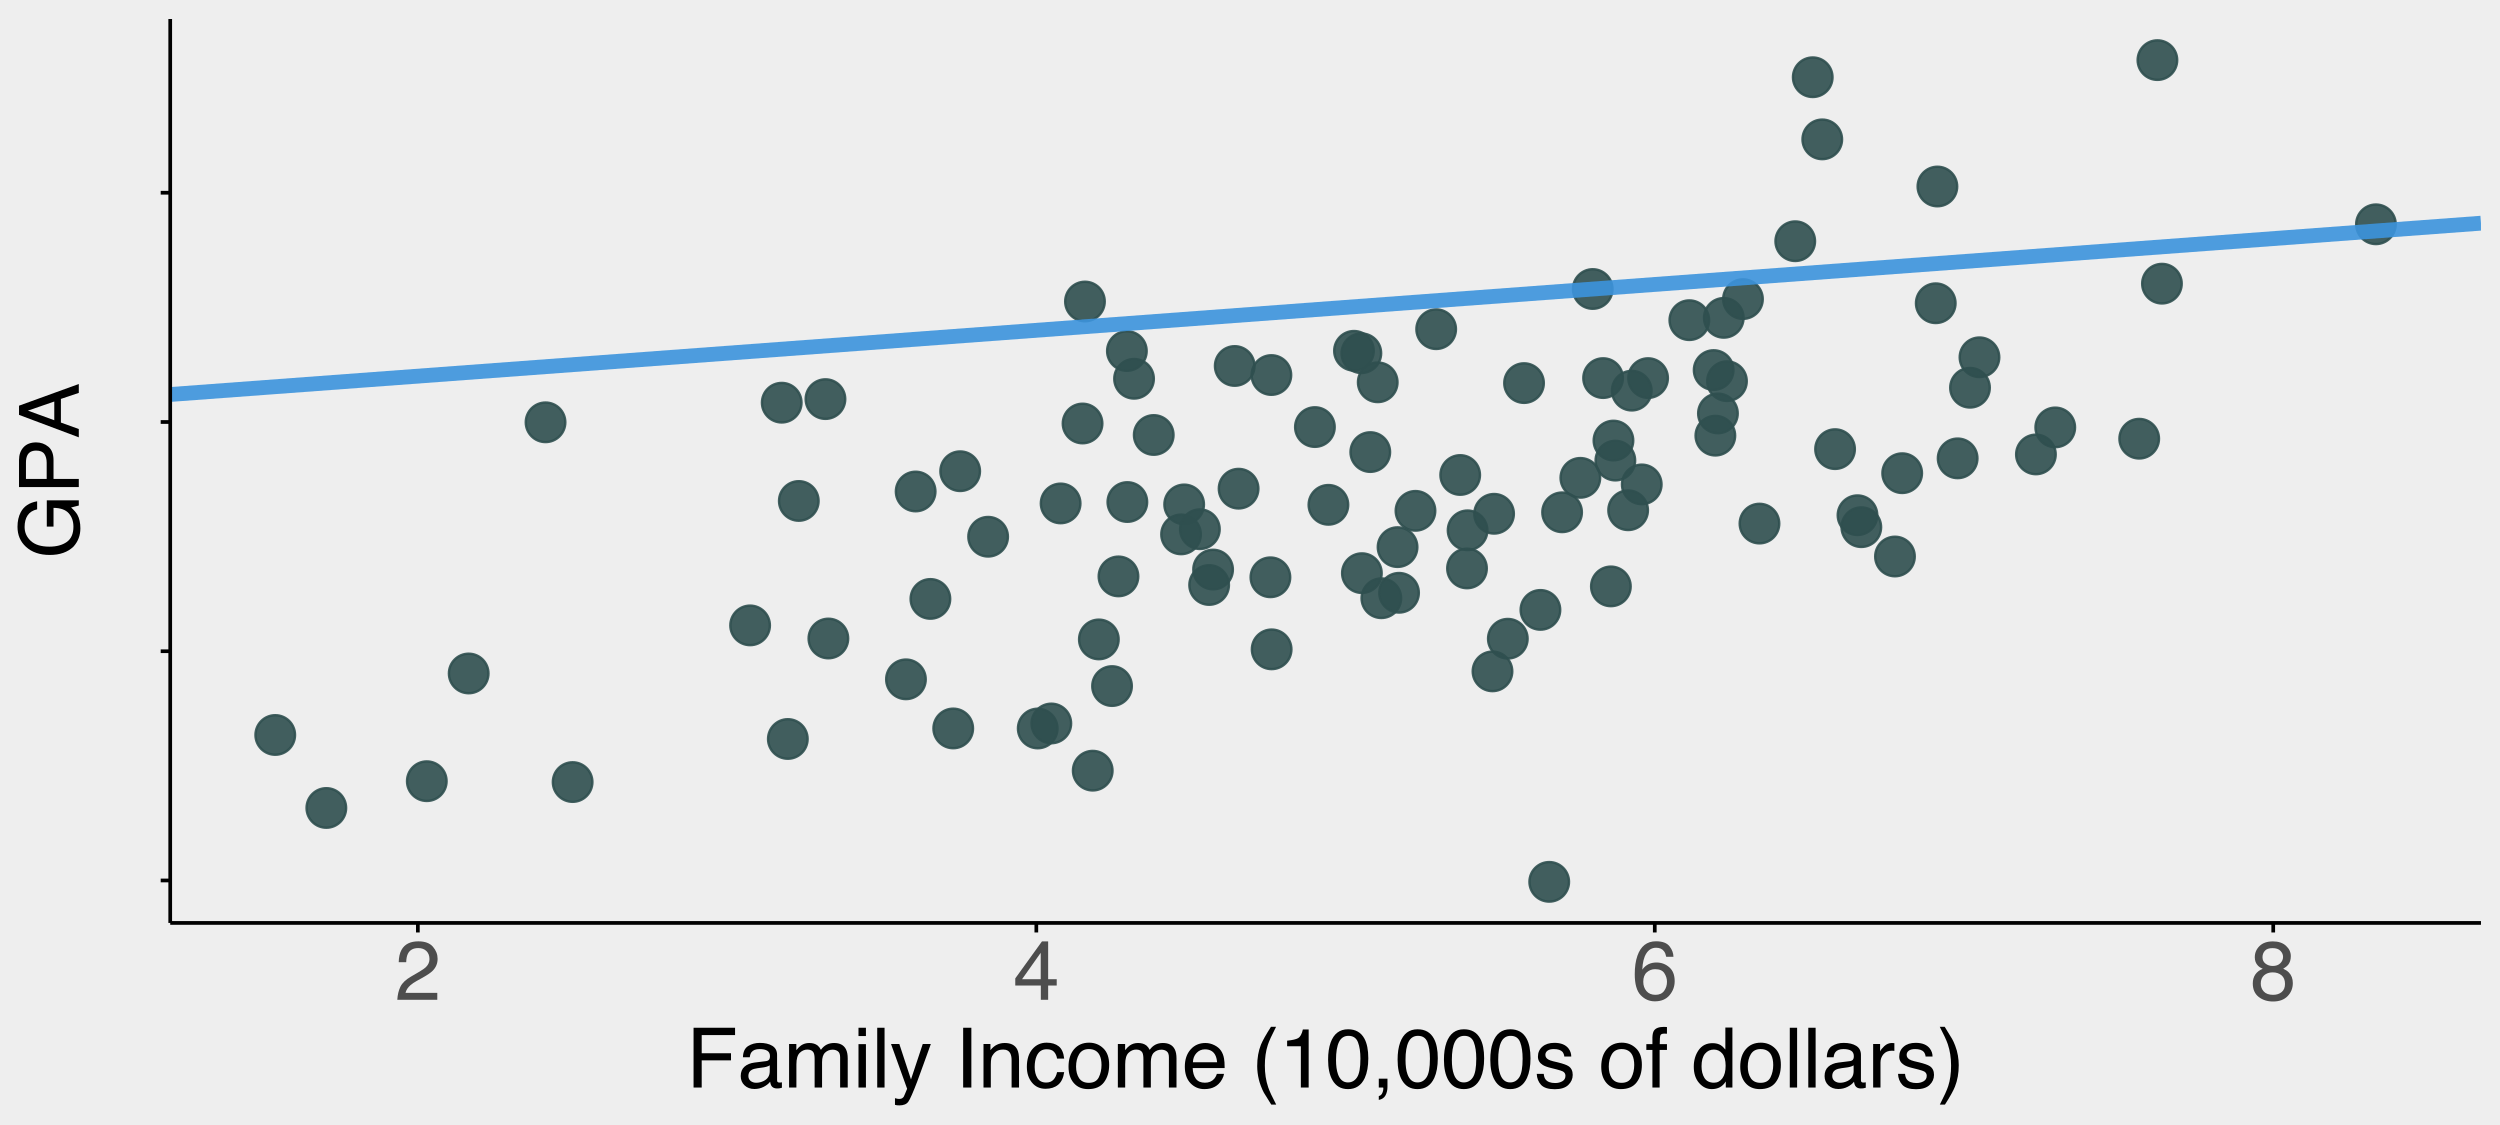 <?xml version="1.0" encoding="UTF-8"?>
<svg xmlns="http://www.w3.org/2000/svg" xmlns:xlink="http://www.w3.org/1999/xlink" width="720pt" height="324pt" viewBox="0 0 720 324" version="1.1">
<defs>
<g>
<symbol overflow="visible" id="glyph0-0">
<path style="stroke:none;" d="M 0.781 0 L 0.781 -17.219 L 14.438 -17.219 L 14.438 0 Z M 12.281 -2.156 L 12.281 -15.062 L 2.938 -15.062 L 2.938 -2.156 Z M 12.281 -2.156 "/>
</symbol>
<symbol overflow="visible" id="glyph0-1">
<path style="stroke:none;" d="M 0.75 0 C 0.832 -1.445 1.129 -2.703 1.641 -3.766 C 2.16 -4.836 3.176 -5.812 4.688 -6.688 L 6.938 -8 C 7.945 -8.582 8.656 -9.082 9.062 -9.5 C 9.695 -10.145 10.016 -10.883 10.016 -11.719 C 10.016 -12.695 9.723 -13.473 9.141 -14.047 C 8.555 -14.617 7.773 -14.906 6.797 -14.906 C 5.348 -14.906 4.348 -14.359 3.797 -13.266 C 3.504 -12.68 3.344 -11.867 3.312 -10.828 L 1.156 -10.828 C 1.188 -12.285 1.457 -13.477 1.969 -14.406 C 2.883 -16.031 4.5 -16.844 6.812 -16.844 C 8.727 -16.844 10.129 -16.32 11.016 -15.281 C 11.91 -14.238 12.359 -13.082 12.359 -11.812 C 12.359 -10.469 11.883 -9.32 10.938 -8.375 C 10.383 -7.812 9.406 -7.141 8 -6.359 L 6.391 -5.469 C 5.617 -5.039 5.016 -4.633 4.578 -4.25 C 3.797 -3.57 3.305 -2.82 3.109 -2 L 12.266 -2 L 12.266 0 Z M 0.75 0 "/>
</symbol>
<symbol overflow="visible" id="glyph0-2">
<path style="stroke:none;" d="M 7.938 -5.938 L 7.938 -13.547 L 2.562 -5.938 Z M 7.969 0 L 7.969 -4.109 L 0.609 -4.109 L 0.609 -6.172 L 8.297 -16.828 L 10.078 -16.828 L 10.078 -5.938 L 12.547 -5.938 L 12.547 -4.109 L 10.078 -4.109 L 10.078 0 Z M 7.969 0 "/>
</symbol>
<symbol overflow="visible" id="glyph0-3">
<path style="stroke:none;" d="M 7.016 -16.859 C 8.891 -16.859 10.195 -16.367 10.938 -15.391 C 11.676 -14.422 12.047 -13.422 12.047 -12.391 L 9.969 -12.391 C 9.844 -13.055 9.641 -13.578 9.359 -13.953 C 8.859 -14.648 8.094 -15 7.062 -15 C 5.875 -15 4.93 -14.453 4.234 -13.359 C 3.547 -12.273 3.16 -10.719 3.078 -8.688 C 3.566 -9.395 4.176 -9.926 4.906 -10.281 C 5.582 -10.594 6.332 -10.75 7.156 -10.75 C 8.562 -10.75 9.785 -10.297 10.828 -9.391 C 11.879 -8.492 12.406 -7.156 12.406 -5.375 C 12.406 -3.852 11.91 -2.504 10.922 -1.328 C 9.93 -0.148 8.52 0.438 6.688 0.438 C 5.113 0.438 3.754 -0.156 2.609 -1.344 C 1.473 -2.539 0.906 -4.551 0.906 -7.375 C 0.906 -9.457 1.16 -11.227 1.672 -12.688 C 2.641 -15.469 4.422 -16.859 7.016 -16.859 Z M 6.875 -1.438 C 7.977 -1.438 8.805 -1.812 9.359 -2.562 C 9.91 -3.312 10.188 -4.191 10.188 -5.203 C 10.188 -6.066 9.938 -6.883 9.438 -7.656 C 8.945 -8.438 8.055 -8.828 6.766 -8.828 C 5.859 -8.828 5.062 -8.523 4.375 -7.922 C 3.695 -7.316 3.359 -6.41 3.359 -5.203 C 3.359 -4.141 3.664 -3.242 4.281 -2.516 C 4.906 -1.797 5.77 -1.438 6.875 -1.438 Z M 6.875 -1.438 "/>
</symbol>
<symbol overflow="visible" id="glyph0-4">
<path style="stroke:none;" d="M 6.531 -9.75 C 7.457 -9.75 8.18 -10.008 8.703 -10.531 C 9.234 -11.051 9.5 -11.672 9.5 -12.391 C 9.5 -13.016 9.25 -13.586 8.75 -14.109 C 8.25 -14.629 7.484 -14.891 6.453 -14.891 C 5.441 -14.891 4.707 -14.629 4.25 -14.109 C 3.801 -13.586 3.578 -12.973 3.578 -12.266 C 3.578 -11.484 3.867 -10.867 4.453 -10.422 C 5.035 -9.973 5.727 -9.75 6.531 -9.75 Z M 6.656 -1.438 C 7.633 -1.438 8.445 -1.703 9.094 -2.234 C 9.738 -2.766 10.062 -3.551 10.062 -4.594 C 10.062 -5.676 9.727 -6.5 9.062 -7.062 C 8.395 -7.625 7.539 -7.906 6.5 -7.906 C 5.5 -7.906 4.676 -7.617 4.031 -7.047 C 3.395 -6.473 3.078 -5.68 3.078 -4.672 C 3.078 -3.797 3.367 -3.035 3.953 -2.391 C 4.535 -1.754 5.438 -1.438 6.656 -1.438 Z M 3.656 -8.938 C 3.07 -9.188 2.613 -9.484 2.281 -9.828 C 1.664 -10.453 1.359 -11.266 1.359 -12.266 C 1.359 -13.516 1.812 -14.586 2.719 -15.484 C 3.625 -16.379 4.91 -16.828 6.578 -16.828 C 8.18 -16.828 9.441 -16.398 10.359 -15.547 C 11.273 -14.703 11.734 -13.719 11.734 -12.594 C 11.734 -11.539 11.469 -10.691 10.938 -10.047 C 10.633 -9.68 10.172 -9.32 9.547 -8.969 C 10.242 -8.645 10.789 -8.273 11.188 -7.859 C 11.938 -7.078 12.312 -6.062 12.312 -4.812 C 12.312 -3.344 11.812 -2.094 10.812 -1.062 C 9.82 -0.031 8.422 0.484 6.609 0.484 C 4.973 0.484 3.594 0.039 2.469 -0.844 C 1.344 -1.738 0.781 -3.031 0.781 -4.719 C 0.781 -5.707 1.02 -6.562 1.5 -7.281 C 1.988 -8.008 2.707 -8.562 3.656 -8.938 Z M 3.656 -8.938 "/>
</symbol>
<symbol overflow="visible" id="glyph0-5">
<path style="stroke:none;" d="M 2.047 -17.219 L 14 -17.219 L 14 -15.109 L 4.391 -15.109 L 4.391 -9.875 L 12.828 -9.875 L 12.828 -7.828 L 4.391 -7.828 L 4.391 0 L 2.047 0 Z M 2.047 -17.219 "/>
</symbol>
<symbol overflow="visible" id="glyph0-6">
<path style="stroke:none;" d="M 3.172 -3.344 C 3.172 -2.727 3.391 -2.242 3.828 -1.891 C 4.273 -1.547 4.805 -1.375 5.422 -1.375 C 6.16 -1.375 6.879 -1.547 7.578 -1.891 C 8.742 -2.461 9.328 -3.395 9.328 -4.688 L 9.328 -6.391 C 9.066 -6.223 8.734 -6.082 8.328 -5.969 C 7.922 -5.863 7.523 -5.789 7.141 -5.75 L 5.859 -5.578 C 5.098 -5.473 4.523 -5.312 4.141 -5.094 C 3.492 -4.727 3.172 -4.145 3.172 -3.344 Z M 8.281 -7.609 C 8.758 -7.672 9.082 -7.875 9.25 -8.219 C 9.344 -8.406 9.391 -8.676 9.391 -9.031 C 9.391 -9.75 9.133 -10.27 8.625 -10.594 C 8.113 -10.914 7.379 -11.078 6.422 -11.078 C 5.316 -11.078 4.535 -10.781 4.078 -10.188 C 3.816 -9.852 3.648 -9.363 3.578 -8.719 L 1.609 -8.719 C 1.648 -10.27 2.148 -11.348 3.109 -11.953 C 4.078 -12.555 5.195 -12.859 6.469 -12.859 C 7.945 -12.859 9.145 -12.578 10.062 -12.016 C 10.977 -11.453 11.438 -10.578 11.438 -9.391 L 11.438 -2.156 C 11.438 -1.938 11.477 -1.758 11.562 -1.625 C 11.656 -1.5 11.848 -1.438 12.141 -1.438 C 12.234 -1.438 12.336 -1.441 12.453 -1.453 C 12.578 -1.461 12.703 -1.477 12.828 -1.5 L 12.828 0.062 C 12.504 0.156 12.254 0.211 12.078 0.234 C 11.91 0.254 11.676 0.266 11.375 0.266 C 10.656 0.266 10.129 0.008 9.797 -0.5 C 9.629 -0.781 9.508 -1.172 9.438 -1.672 C 9.008 -1.109 8.391 -0.617 7.578 -0.203 C 6.773 0.211 5.891 0.422 4.922 0.422 C 3.754 0.422 2.801 0.066 2.062 -0.641 C 1.332 -1.348 0.969 -2.234 0.969 -3.297 C 0.969 -4.461 1.328 -5.363 2.047 -6 C 2.773 -6.645 3.727 -7.039 4.906 -7.188 Z M 6.531 -12.859 Z M 6.531 -12.859 "/>
</symbol>
<symbol overflow="visible" id="glyph0-7">
<path style="stroke:none;" d="M 1.547 -12.547 L 3.641 -12.547 L 3.641 -10.766 C 4.141 -11.391 4.594 -11.844 5 -12.125 C 5.688 -12.594 6.473 -12.828 7.359 -12.828 C 8.359 -12.828 9.164 -12.582 9.781 -12.094 C 10.125 -11.812 10.438 -11.398 10.719 -10.859 C 11.188 -11.523 11.734 -12.02 12.359 -12.344 C 12.992 -12.664 13.707 -12.828 14.5 -12.828 C 16.188 -12.828 17.332 -12.219 17.938 -11 C 18.27 -10.344 18.438 -9.461 18.438 -8.359 L 18.438 0 L 16.25 0 L 16.25 -8.719 C 16.25 -9.551 16.035 -10.125 15.609 -10.438 C 15.191 -10.75 14.688 -10.906 14.094 -10.906 C 13.258 -10.906 12.539 -10.629 11.938 -10.078 C 11.344 -9.523 11.047 -8.598 11.047 -7.297 L 11.047 0 L 8.906 0 L 8.906 -8.188 C 8.906 -9.039 8.805 -9.664 8.609 -10.062 C 8.285 -10.645 7.688 -10.938 6.812 -10.938 C 6.008 -10.938 5.281 -10.625 4.625 -10 C 3.977 -9.383 3.656 -8.27 3.656 -6.656 L 3.656 0 L 1.547 0 Z M 1.547 -12.547 "/>
</symbol>
<symbol overflow="visible" id="glyph0-8">
<path style="stroke:none;" d="M 1.547 -12.5 L 3.688 -12.5 L 3.688 0 L 1.547 0 Z M 1.547 -17.219 L 3.688 -17.219 L 3.688 -14.828 L 1.547 -14.828 Z M 1.547 -17.219 "/>
</symbol>
<symbol overflow="visible" id="glyph0-9">
<path style="stroke:none;" d="M 1.609 -17.219 L 3.719 -17.219 L 3.719 0 L 1.609 0 Z M 1.609 -17.219 "/>
</symbol>
<symbol overflow="visible" id="glyph0-10">
<path style="stroke:none;" d="M 9.391 -12.547 L 11.719 -12.547 C 11.426 -11.742 10.766 -9.91 9.734 -7.047 C 8.973 -4.891 8.332 -3.129 7.812 -1.766 C 6.594 1.43 5.734 3.379 5.234 4.078 C 4.734 4.785 3.875 5.141 2.656 5.141 C 2.363 5.141 2.133 5.129 1.969 5.109 C 1.812 5.086 1.617 5.047 1.391 4.984 L 1.391 3.062 C 1.754 3.164 2.016 3.227 2.172 3.25 C 2.336 3.27 2.484 3.281 2.609 3.281 C 3.004 3.281 3.289 3.211 3.469 3.078 C 3.656 2.953 3.812 2.797 3.938 2.609 C 3.977 2.547 4.117 2.223 4.359 1.641 C 4.598 1.066 4.773 0.641 4.891 0.359 L 0.25 -12.547 L 2.641 -12.547 L 6 -2.328 Z M 5.984 -12.859 Z M 5.984 -12.859 "/>
</symbol>
<symbol overflow="visible" id="glyph0-11">
<path style="stroke:none;" d=""/>
</symbol>
<symbol overflow="visible" id="glyph0-12">
<path style="stroke:none;" d="M 2.359 -17.219 L 4.719 -17.219 L 4.719 0 L 2.359 0 Z M 2.359 -17.219 "/>
</symbol>
<symbol overflow="visible" id="glyph0-13">
<path style="stroke:none;" d="M 1.547 -12.547 L 3.547 -12.547 L 3.547 -10.766 C 4.141 -11.504 4.77 -12.031 5.438 -12.344 C 6.102 -12.664 6.844 -12.828 7.656 -12.828 C 9.438 -12.828 10.641 -12.207 11.266 -10.969 C 11.609 -10.289 11.781 -9.316 11.781 -8.047 L 11.781 0 L 9.641 0 L 9.641 -7.906 C 9.641 -8.676 9.523 -9.297 9.297 -9.766 C 8.922 -10.547 8.238 -10.938 7.25 -10.938 C 6.75 -10.938 6.344 -10.883 6.031 -10.781 C 5.445 -10.613 4.938 -10.27 4.5 -9.75 C 4.145 -9.332 3.914 -8.906 3.812 -8.469 C 3.707 -8.031 3.656 -7.398 3.656 -6.578 L 3.656 0 L 1.547 0 Z M 6.5 -12.859 Z M 6.5 -12.859 "/>
</symbol>
<symbol overflow="visible" id="glyph0-14">
<path style="stroke:none;" d="M 6.391 -12.922 C 7.805 -12.922 8.957 -12.578 9.844 -11.891 C 10.727 -11.203 11.258 -10.016 11.438 -8.328 L 9.391 -8.328 C 9.266 -9.109 8.977 -9.754 8.531 -10.266 C 8.082 -10.773 7.367 -11.031 6.391 -11.031 C 5.047 -11.031 4.082 -10.375 3.5 -9.062 C 3.125 -8.207 2.938 -7.156 2.938 -5.906 C 2.938 -4.645 3.203 -3.582 3.734 -2.719 C 4.266 -1.863 5.102 -1.438 6.25 -1.438 C 7.125 -1.438 7.816 -1.703 8.328 -2.234 C 8.836 -2.773 9.191 -3.508 9.391 -4.438 L 11.438 -4.438 C 11.207 -2.781 10.625 -1.566 9.688 -0.797 C 8.75 -0.023 7.547 0.359 6.078 0.359 C 4.441 0.359 3.133 -0.238 2.156 -1.438 C 1.176 -2.633 0.688 -4.133 0.688 -5.938 C 0.688 -8.133 1.223 -9.848 2.297 -11.078 C 3.367 -12.305 4.734 -12.922 6.391 -12.922 Z M 6.062 -12.859 Z M 6.062 -12.859 "/>
</symbol>
<symbol overflow="visible" id="glyph0-15">
<path style="stroke:none;" d="M 6.531 -1.359 C 7.926 -1.359 8.883 -1.883 9.406 -2.938 C 9.926 -4 10.188 -5.18 10.188 -6.484 C 10.188 -7.648 10 -8.602 9.625 -9.344 C 9.031 -10.5 8.004 -11.078 6.547 -11.078 C 5.266 -11.078 4.328 -10.582 3.734 -9.594 C 3.148 -8.613 2.859 -7.426 2.859 -6.031 C 2.859 -4.695 3.148 -3.582 3.734 -2.688 C 4.328 -1.801 5.258 -1.359 6.531 -1.359 Z M 6.609 -12.922 C 8.223 -12.922 9.586 -12.379 10.703 -11.297 C 11.828 -10.223 12.391 -8.641 12.391 -6.547 C 12.391 -4.516 11.895 -2.836 10.906 -1.516 C 9.926 -0.203 8.398 0.453 6.328 0.453 C 4.598 0.453 3.223 -0.129 2.203 -1.297 C 1.191 -2.461 0.688 -4.031 0.688 -6 C 0.688 -8.113 1.223 -9.797 2.297 -11.047 C 3.367 -12.297 4.805 -12.922 6.609 -12.922 Z M 6.547 -12.859 Z M 6.547 -12.859 "/>
</symbol>
<symbol overflow="visible" id="glyph0-16">
<path style="stroke:none;" d="M 6.781 -12.828 C 7.664 -12.828 8.523 -12.617 9.359 -12.203 C 10.203 -11.785 10.844 -11.242 11.281 -10.578 C 11.695 -9.953 11.977 -9.219 12.125 -8.375 C 12.25 -7.789 12.312 -6.867 12.312 -5.609 L 3.109 -5.609 C 3.148 -4.328 3.453 -3.301 4.016 -2.531 C 4.578 -1.77 5.445 -1.391 6.625 -1.391 C 7.727 -1.391 8.609 -1.75 9.266 -2.469 C 9.641 -2.895 9.906 -3.383 10.062 -3.938 L 12.125 -3.938 C 12.07 -3.477 11.891 -2.961 11.578 -2.391 C 11.273 -1.828 10.93 -1.367 10.547 -1.016 C 9.91 -0.391 9.117 0.035 8.172 0.266 C 7.66 0.391 7.086 0.453 6.453 0.453 C 4.891 0.453 3.562 -0.113 2.469 -1.25 C 1.383 -2.395 0.844 -3.988 0.844 -6.031 C 0.844 -8.051 1.391 -9.688 2.484 -10.938 C 3.578 -12.195 5.008 -12.828 6.781 -12.828 Z M 10.141 -7.281 C 10.055 -8.195 9.859 -8.926 9.547 -9.469 C 8.961 -10.488 7.992 -11 6.641 -11 C 5.672 -11 4.859 -10.645 4.203 -9.938 C 3.547 -9.238 3.203 -8.352 3.172 -7.281 Z M 6.578 -12.859 Z M 6.578 -12.859 "/>
</symbol>
<symbol overflow="visible" id="glyph0-17">
<path style="stroke:none;" d="M 7.109 -17.5 C 5.879 -15.113 5.082 -13.359 4.719 -12.234 C 4.156 -10.523 3.875 -8.551 3.875 -6.312 C 3.875 -4.039 4.191 -1.969 4.828 -0.094 C 5.223 1.062 5.992 2.727 7.141 4.906 L 5.719 4.906 C 4.582 3.125 3.875 1.984 3.594 1.484 C 3.32 0.992 3.023 0.328 2.703 -0.516 C 2.266 -1.672 1.961 -2.906 1.797 -4.219 C 1.711 -4.895 1.672 -5.547 1.672 -6.172 C 1.672 -8.484 2.031 -10.539 2.75 -12.344 C 3.219 -13.488 4.18 -15.207 5.641 -17.5 Z M 7.109 -17.5 "/>
</symbol>
<symbol overflow="visible" id="glyph0-18">
<path style="stroke:none;" d="M 2.297 -11.891 L 2.297 -13.5 C 3.816 -13.645 4.879 -13.891 5.484 -14.234 C 6.086 -14.586 6.535 -15.414 6.828 -16.719 L 8.5 -16.719 L 8.5 0 L 6.25 0 L 6.25 -11.891 Z M 2.297 -11.891 "/>
</symbol>
<symbol overflow="visible" id="glyph0-19">
<path style="stroke:none;" d="M 6.5 -16.781 C 8.664 -16.781 10.234 -15.883 11.203 -14.094 C 11.953 -12.719 12.328 -10.828 12.328 -8.422 C 12.328 -6.141 11.988 -4.25 11.312 -2.75 C 10.32 -0.613 8.711 0.453 6.484 0.453 C 4.461 0.453 2.961 -0.422 1.984 -2.172 C 1.16 -3.629 0.75 -5.586 0.75 -8.047 C 0.75 -9.953 0.992 -11.594 1.484 -12.969 C 2.41 -15.508 4.082 -16.781 6.5 -16.781 Z M 6.469 -1.469 C 7.562 -1.469 8.43 -1.953 9.078 -2.922 C 9.734 -3.891 10.062 -5.691 10.062 -8.328 C 10.062 -10.234 9.828 -11.801 9.359 -13.031 C 8.891 -14.27 7.977 -14.891 6.625 -14.891 C 5.383 -14.891 4.473 -14.301 3.891 -13.125 C 3.316 -11.957 3.031 -10.238 3.031 -7.969 C 3.031 -6.258 3.219 -4.883 3.594 -3.844 C 4.156 -2.258 5.113 -1.469 6.469 -1.469 Z M 6.469 -1.469 "/>
</symbol>
<symbol overflow="visible" id="glyph0-20">
<path style="stroke:none;" d="M 2 2.453 C 2.531 2.359 2.906 1.977 3.125 1.312 C 3.25 0.957 3.312 0.617 3.312 0.297 C 3.312 0.242 3.305 0.191 3.297 0.141 C 3.297 0.098 3.285 0.051 3.266 0 L 2 0 L 2 -2.562 L 4.5 -2.562 L 4.5 -0.188 C 4.5 0.738 4.312 1.551 3.938 2.25 C 3.562 2.957 2.914 3.395 2 3.562 Z M 2 2.453 "/>
</symbol>
<symbol overflow="visible" id="glyph0-21">
<path style="stroke:none;" d="M 2.797 -3.938 C 2.859 -3.238 3.035 -2.703 3.328 -2.328 C 3.859 -1.641 4.781 -1.297 6.094 -1.297 C 6.875 -1.297 7.562 -1.469 8.156 -1.812 C 8.75 -2.156 9.047 -2.68 9.047 -3.391 C 9.047 -3.93 8.805 -4.344 8.328 -4.625 C 8.023 -4.789 7.426 -4.988 6.531 -5.219 L 4.859 -5.641 C 3.785 -5.898 2.992 -6.195 2.484 -6.531 C 1.578 -7.102 1.125 -7.891 1.125 -8.891 C 1.125 -10.078 1.551 -11.035 2.406 -11.766 C 3.258 -12.504 4.41 -12.875 5.859 -12.875 C 7.754 -12.875 9.117 -12.32 9.953 -11.219 C 10.473 -10.508 10.727 -9.75 10.719 -8.938 L 8.719 -8.938 C 8.676 -9.414 8.508 -9.852 8.219 -10.25 C 7.727 -10.801 6.891 -11.078 5.703 -11.078 C 4.898 -11.078 4.289 -10.922 3.875 -10.609 C 3.469 -10.305 3.266 -9.906 3.266 -9.406 C 3.266 -8.863 3.535 -8.426 4.078 -8.094 C 4.391 -7.906 4.852 -7.734 5.469 -7.578 L 6.859 -7.25 C 8.367 -6.875 9.383 -6.516 9.906 -6.172 C 10.727 -5.641 11.141 -4.797 11.141 -3.641 C 11.141 -2.516 10.711 -1.547 9.859 -0.734 C 9.016 0.078 7.723 0.484 5.984 0.484 C 4.117 0.484 2.797 0.062 2.016 -0.781 C 1.242 -1.633 0.832 -2.688 0.781 -3.938 Z M 5.922 -12.859 Z M 5.922 -12.859 "/>
</symbol>
<symbol overflow="visible" id="glyph0-22">
<path style="stroke:none;" d="M 2.078 -14.469 C 2.109 -15.344 2.258 -15.984 2.531 -16.391 C 3.02 -17.109 3.969 -17.469 5.375 -17.469 C 5.508 -17.469 5.645 -17.461 5.781 -17.453 C 5.926 -17.441 6.086 -17.43 6.266 -17.422 L 6.266 -15.5 C 6.047 -15.508 5.891 -15.516 5.797 -15.516 C 5.703 -15.523 5.609 -15.531 5.516 -15.531 C 4.879 -15.531 4.5 -15.363 4.375 -15.031 C 4.25 -14.695 4.188 -13.852 4.188 -12.5 L 6.266 -12.5 L 6.266 -10.828 L 4.156 -10.828 L 4.156 0 L 2.078 0 L 2.078 -10.828 L 0.328 -10.828 L 0.328 -12.5 L 2.078 -12.5 Z M 2.078 -14.469 "/>
</symbol>
<symbol overflow="visible" id="glyph0-23">
<path style="stroke:none;" d="M 2.891 -6.125 C 2.891 -4.781 3.172 -3.656 3.734 -2.75 C 4.305 -1.844 5.223 -1.391 6.484 -1.391 C 7.461 -1.391 8.266 -1.812 8.891 -2.656 C 9.516 -3.5 9.828 -4.703 9.828 -6.266 C 9.828 -7.859 9.504 -9.035 8.859 -9.797 C 8.211 -10.555 7.41 -10.938 6.453 -10.938 C 5.391 -10.938 4.531 -10.531 3.875 -9.719 C 3.219 -8.906 2.891 -7.707 2.891 -6.125 Z M 6.062 -12.781 C 7.02 -12.781 7.82 -12.578 8.469 -12.172 C 8.844 -11.93 9.27 -11.52 9.75 -10.938 L 9.75 -17.281 L 11.781 -17.281 L 11.781 0 L 9.875 0 L 9.875 -1.75 C 9.383 -0.977 8.801 -0.414 8.125 -0.062 C 7.457 0.281 6.691 0.453 5.828 0.453 C 4.43 0.453 3.219 -0.133 2.188 -1.312 C 1.164 -2.488 0.656 -4.055 0.656 -6.016 C 0.656 -7.836 1.117 -9.422 2.047 -10.766 C 2.984 -12.109 4.32 -12.781 6.062 -12.781 Z M 6.062 -12.781 "/>
</symbol>
<symbol overflow="visible" id="glyph0-24">
<path style="stroke:none;" d="M 1.609 -12.547 L 3.609 -12.547 L 3.609 -10.391 C 3.773 -10.805 4.176 -11.316 4.812 -11.922 C 5.457 -12.523 6.195 -12.828 7.031 -12.828 C 7.07 -12.828 7.141 -12.82 7.234 -12.812 C 7.328 -12.812 7.488 -12.801 7.719 -12.781 L 7.719 -10.547 C 7.594 -10.566 7.473 -10.582 7.359 -10.594 C 7.254 -10.602 7.141 -10.609 7.016 -10.609 C 5.953 -10.609 5.133 -10.266 4.562 -9.578 C 4 -8.898 3.719 -8.113 3.719 -7.219 L 3.719 0 L 1.609 0 Z M 1.609 -12.547 "/>
</symbol>
<symbol overflow="visible" id="glyph0-25">
<path style="stroke:none;" d="M 0.828 4.906 C 2.078 2.477 2.879 0.707 3.234 -0.406 C 3.785 -2.082 4.062 -4.051 4.062 -6.312 C 4.062 -8.562 3.742 -10.625 3.109 -12.5 C 2.711 -13.656 1.941 -15.32 0.797 -17.5 L 2.219 -17.5 C 3.414 -15.57 4.141 -14.383 4.391 -13.938 C 4.648 -13.488 4.93 -12.867 5.234 -12.078 C 5.609 -11.109 5.875 -10.145 6.031 -9.188 C 6.188 -8.238 6.266 -7.32 6.266 -6.438 C 6.266 -4.125 5.898 -2.062 5.172 -0.25 C 4.711 0.914 3.754 2.633 2.297 4.906 Z M 0.828 4.906 "/>
</symbol>
<symbol overflow="visible" id="glyph1-0">
<path style="stroke:none;" d="M 0 -0.781 L -17.219 -0.781 L -17.219 -14.438 L 0 -14.438 Z M -2.156 -12.281 L -15.062 -12.281 L -15.062 -2.938 L -2.156 -2.938 Z M -2.156 -12.281 "/>
</symbol>
<symbol overflow="visible" id="glyph1-1">
<path style="stroke:none;" d="M -17.656 -9.266 C -17.656 -10.891 -17.344 -12.289 -16.719 -13.469 C -15.82 -15.176 -14.25 -16.223 -12 -16.609 L -12 -14.297 C -13.258 -14.016 -14.176 -13.43 -14.75 -12.547 C -15.32 -11.672 -15.609 -10.562 -15.609 -9.219 C -15.609 -7.625 -15.008 -6.281 -13.812 -5.188 C -12.625 -4.094 -10.844 -3.547 -8.469 -3.547 C -6.426 -3.547 -4.758 -3.992 -3.469 -4.891 C -2.188 -5.797 -1.547 -7.266 -1.547 -9.297 C -1.547 -10.848 -1.992 -12.133 -2.891 -13.156 C -3.797 -14.176 -5.258 -14.695 -7.281 -14.719 L -7.281 -9.328 L -9.219 -9.328 L -9.219 -16.891 L 0 -16.891 L 0 -15.391 L -2.219 -14.828 C -1.352 -14.035 -0.75 -13.336 -0.406 -12.734 C 0.164 -11.703 0.453 -10.398 0.453 -8.828 C 0.453 -6.785 -0.207 -5.031 -1.531 -3.562 C -3.188 -1.957 -5.457 -1.156 -8.344 -1.156 C -11.227 -1.156 -13.52 -1.938 -15.219 -3.5 C -16.844 -4.988 -17.656 -6.91 -17.656 -9.266 Z M -17.688 -8.891 Z M -17.688 -8.891 "/>
</symbol>
<symbol overflow="visible" id="glyph1-2">
<path style="stroke:none;" d="M -17.219 -2.047 L -17.219 -9.797 C -17.219 -11.328 -16.785 -12.562 -15.922 -13.5 C -15.055 -14.438 -13.844 -14.906 -12.281 -14.906 C -10.938 -14.906 -9.766 -14.488 -8.766 -13.656 C -7.773 -12.82 -7.281 -11.535 -7.281 -9.797 L -7.281 -4.391 L 0 -4.391 L 0 -2.047 Z M -12.266 -12.547 C -13.535 -12.547 -14.395 -12.078 -14.844 -11.141 C -15.094 -10.629 -15.219 -9.926 -15.219 -9.031 L -15.219 -4.391 L -9.25 -4.391 L -9.25 -9.031 C -9.25 -10.07 -9.469 -10.914 -9.906 -11.562 C -10.352 -12.219 -11.141 -12.547 -12.266 -12.547 Z M -12.266 -12.547 "/>
</symbol>
<symbol overflow="visible" id="glyph1-3">
<path style="stroke:none;" d="M -7.062 -10.672 L -14.656 -8.047 L -7.062 -5.281 Z M -17.219 -6.828 L -17.219 -9.469 L 0 -15.719 L 0 -13.156 L -5.156 -11.422 L -5.156 -4.609 L 0 -2.75 L 0 -0.359 Z M -17.219 -8.047 Z M -17.219 -8.047 "/>
</symbol>
</g>
<clipPath id="clip1">
  <path d="M 49.023 5.48 L 714.523 5.48 L 714.523 265.805 L 49.023 265.805 Z M 49.023 5.48 "/>
</clipPath>
<clipPath id="clip2">
  <path d="M 49.023 62 L 714.523 62 L 714.523 116 L 49.023 116 Z M 49.023 62 "/>
</clipPath>
</defs>
<g id="surface6164">
<rect x="0" y="0" width="720" height="324" style="fill:rgb(100%,100%,100%);fill-opacity:1;stroke:none;"/>
<rect x="0" y="0" width="720" height="324" style="fill:rgb(93.333%,93.333%,93.333%);fill-opacity:1;stroke:none;"/>
<g clip-path="url(#clip1)" clip-rule="nonzero">
<path style=" stroke:none;fill-rule:nonzero;fill:rgb(93.333%,93.333%,93.333%);fill-opacity:1;" d="M 49.023 265.801 L 714.523 265.801 L 714.523 5.477 L 49.023 5.477 Z M 49.023 265.801 "/>
</g>
<path style="fill-rule:nonzero;fill:rgb(18.431%,30.98%,30.98%);fill-opacity:0.902;stroke-width:0.709;stroke-linecap:round;stroke-linejoin:round;stroke:rgb(18.431%,30.98%,30.98%);stroke-opacity:0.902;stroke-miterlimit:10;" d="M 384.383 122.992 C 384.383 126.137 381.836 128.684 378.691 128.684 C 375.551 128.684 373.004 126.137 373.004 122.992 C 373.004 119.852 375.551 117.305 378.691 117.305 C 381.836 117.305 384.383 119.852 384.383 122.992 "/>
<path style="fill-rule:nonzero;fill:rgb(18.431%,30.98%,30.98%);fill-opacity:0.902;stroke-width:0.709;stroke-linecap:round;stroke-linejoin:round;stroke:rgb(18.431%,30.98%,30.98%);stroke-opacity:0.902;stroke-miterlimit:10;" d="M 230.824 115.973 C 230.824 119.117 228.277 121.664 225.137 121.664 C 221.992 121.664 219.445 119.117 219.445 115.973 C 219.445 112.832 221.992 110.285 225.137 110.285 C 228.277 110.285 230.824 112.832 230.824 115.973 "/>
<path style="fill-rule:nonzero;fill:rgb(18.431%,30.98%,30.98%);fill-opacity:0.902;stroke-width:0.709;stroke-linecap:round;stroke-linejoin:round;stroke:rgb(18.431%,30.98%,30.98%);stroke-opacity:0.902;stroke-miterlimit:10;" d="M 451.867 253.969 C 451.867 257.113 449.32 259.66 446.18 259.66 C 443.039 259.66 440.488 257.113 440.488 253.969 C 440.488 250.828 443.039 248.281 446.18 248.281 C 449.32 248.281 451.867 250.828 451.867 253.969 "/>
<path style="fill-rule:nonzero;fill:rgb(18.431%,30.98%,30.98%);fill-opacity:0.902;stroke-width:0.709;stroke-linecap:round;stroke-linejoin:round;stroke:rgb(18.431%,30.98%,30.98%);stroke-opacity:0.902;stroke-miterlimit:10;" d="M 403.52 172.285 C 403.52 175.426 400.973 177.977 397.832 177.977 C 394.688 177.977 392.141 175.426 392.141 172.285 C 392.141 169.145 394.688 166.598 397.832 166.598 C 400.973 166.598 403.52 169.145 403.52 172.285 "/>
<path style="fill-rule:nonzero;fill:rgb(18.431%,30.98%,30.98%);fill-opacity:0.902;stroke-width:0.709;stroke-linecap:round;stroke-linejoin:round;stroke:rgb(18.431%,30.98%,30.98%);stroke-opacity:0.902;stroke-miterlimit:10;" d="M 332.297 109.086 C 332.297 112.23 329.75 114.777 326.609 114.777 C 323.465 114.777 320.918 112.23 320.918 109.086 C 320.918 105.945 323.465 103.398 326.609 103.398 C 329.75 103.398 332.297 105.945 332.297 109.086 "/>
<path style="fill-rule:nonzero;fill:rgb(18.431%,30.98%,30.98%);fill-opacity:0.902;stroke-width:0.709;stroke-linecap:round;stroke-linejoin:round;stroke:rgb(18.431%,30.98%,30.98%);stroke-opacity:0.902;stroke-miterlimit:10;" d="M 408.188 157.57 C 408.188 160.715 405.641 163.262 402.496 163.262 C 399.355 163.262 396.809 160.715 396.809 157.57 C 396.809 154.43 399.355 151.883 402.496 151.883 C 405.641 151.883 408.188 154.43 408.188 157.57 "/>
<path style="fill-rule:nonzero;fill:rgb(18.431%,30.98%,30.98%);fill-opacity:0.902;stroke-width:0.709;stroke-linecap:round;stroke-linejoin:round;stroke:rgb(18.431%,30.98%,30.98%);stroke-opacity:0.902;stroke-miterlimit:10;" d="M 402.473 110.105 C 402.473 113.246 399.926 115.793 396.785 115.793 C 393.645 115.793 391.098 113.246 391.098 110.105 C 391.098 106.961 393.645 104.414 396.785 104.414 C 399.926 104.414 402.473 106.961 402.473 110.105 "/>
<path style="fill-rule:nonzero;fill:rgb(18.431%,30.98%,30.98%);fill-opacity:0.902;stroke-width:0.709;stroke-linecap:round;stroke-linejoin:round;stroke:rgb(18.431%,30.98%,30.98%);stroke-opacity:0.902;stroke-miterlimit:10;" d="M 304.555 209.801 C 304.555 212.945 302.008 215.492 298.863 215.492 C 295.723 215.492 293.176 212.945 293.176 209.801 C 293.176 206.66 295.723 204.113 298.863 204.113 C 302.008 204.113 304.555 206.66 304.555 209.801 "/>
<path style="fill-rule:nonzero;fill:rgb(18.431%,30.98%,30.98%);fill-opacity:0.902;stroke-width:0.709;stroke-linecap:round;stroke-linejoin:round;stroke:rgb(18.431%,30.98%,30.98%);stroke-opacity:0.902;stroke-miterlimit:10;" d="M 478.512 139.512 C 478.512 142.652 475.965 145.199 472.824 145.199 C 469.68 145.199 467.133 142.652 467.133 139.512 C 467.133 136.367 469.68 133.82 472.824 133.82 C 475.965 133.82 478.512 136.367 478.512 139.512 "/>
<path style="fill-rule:nonzero;fill:rgb(18.431%,30.98%,30.98%);fill-opacity:0.902;stroke-width:0.709;stroke-linecap:round;stroke-linejoin:round;stroke:rgb(18.431%,30.98%,30.98%);stroke-opacity:0.902;stroke-miterlimit:10;" d="M 563.664 53.715 C 563.664 56.855 561.117 59.402 557.977 59.402 C 554.832 59.402 552.285 56.855 552.285 53.715 C 552.285 50.57 554.832 48.023 557.977 48.023 C 561.117 48.023 563.664 50.57 563.664 53.715 "/>
<path style="fill-rule:nonzero;fill:rgb(18.431%,30.98%,30.98%);fill-opacity:0.902;stroke-width:0.709;stroke-linecap:round;stroke-linejoin:round;stroke:rgb(18.431%,30.98%,30.98%);stroke-opacity:0.902;stroke-miterlimit:10;" d="M 320.395 221.953 C 320.395 225.094 317.848 227.641 314.707 227.641 C 311.566 227.641 309.016 225.094 309.016 221.953 C 309.016 218.812 311.566 216.266 314.707 216.266 C 317.848 216.266 320.395 218.812 320.395 221.953 "/>
<path style="fill-rule:nonzero;fill:rgb(18.431%,30.98%,30.98%);fill-opacity:0.902;stroke-width:0.709;stroke-linecap:round;stroke-linejoin:round;stroke:rgb(18.431%,30.98%,30.98%);stroke-opacity:0.902;stroke-miterlimit:10;" d="M 282.223 135.707 C 282.223 138.852 279.676 141.398 276.531 141.398 C 273.391 141.398 270.844 138.852 270.844 135.707 C 270.844 132.566 273.391 130.02 276.531 130.02 C 279.676 130.02 282.223 132.566 282.223 135.707 "/>
<path style="fill-rule:nonzero;fill:rgb(18.431%,30.98%,30.98%);fill-opacity:0.902;stroke-width:0.709;stroke-linecap:round;stroke-linejoin:round;stroke:rgb(18.431%,30.98%,30.98%);stroke-opacity:0.902;stroke-miterlimit:10;" d="M 408.617 170.727 C 408.617 173.867 406.07 176.414 402.93 176.414 C 399.789 176.414 397.242 173.867 397.242 170.727 C 397.242 167.586 399.789 165.035 402.93 165.035 C 406.07 165.035 408.617 167.586 408.617 170.727 "/>
<path style="fill-rule:nonzero;fill:rgb(18.431%,30.98%,30.98%);fill-opacity:0.902;stroke-width:0.709;stroke-linecap:round;stroke-linejoin:round;stroke:rgb(18.431%,30.98%,30.98%);stroke-opacity:0.902;stroke-miterlimit:10;" d="M 327.809 166.004 C 327.809 169.145 325.262 171.691 322.121 171.691 C 318.98 171.691 316.43 169.145 316.43 166.004 C 316.43 162.859 318.98 160.312 322.121 160.312 C 325.262 160.312 327.809 162.859 327.809 166.004 "/>
<path style="fill-rule:nonzero;fill:rgb(18.431%,30.98%,30.98%);fill-opacity:0.902;stroke-width:0.709;stroke-linecap:round;stroke-linejoin:round;stroke:rgb(18.431%,30.98%,30.98%);stroke-opacity:0.902;stroke-miterlimit:10;" d="M 573.051 111.668 C 573.051 114.812 570.504 117.359 567.359 117.359 C 564.219 117.359 561.672 114.812 561.672 111.668 C 561.672 108.527 564.219 105.98 567.359 105.98 C 570.504 105.98 573.051 108.527 573.051 111.668 "/>
<path style="fill-rule:nonzero;fill:rgb(18.431%,30.98%,30.98%);fill-opacity:0.902;stroke-width:0.709;stroke-linecap:round;stroke-linejoin:round;stroke:rgb(18.431%,30.98%,30.98%);stroke-opacity:0.902;stroke-miterlimit:10;" d="M 318.16 86.832 C 318.16 89.977 315.613 92.523 312.473 92.523 C 309.328 92.523 306.781 89.977 306.781 86.832 C 306.781 83.691 309.328 81.145 312.473 81.145 C 315.613 81.145 318.16 83.691 318.16 86.832 "/>
<path style="fill-rule:nonzero;fill:rgb(18.431%,30.98%,30.98%);fill-opacity:0.902;stroke-width:0.709;stroke-linecap:round;stroke-linejoin:round;stroke:rgb(18.431%,30.98%,30.98%);stroke-opacity:0.902;stroke-miterlimit:10;" d="M 467.383 108.891 C 467.383 112.031 464.836 114.578 461.695 114.578 C 458.551 114.578 456.004 112.031 456.004 108.891 C 456.004 105.746 458.551 103.199 461.695 103.199 C 464.836 103.199 467.383 105.746 467.383 108.891 "/>
<path style="fill-rule:nonzero;fill:rgb(18.431%,30.98%,30.98%);fill-opacity:0.902;stroke-width:0.709;stroke-linecap:round;stroke-linejoin:round;stroke:rgb(18.431%,30.98%,30.98%);stroke-opacity:0.902;stroke-miterlimit:10;" d="M 551.441 160.273 C 551.441 163.414 548.895 165.961 545.75 165.961 C 542.609 165.961 540.062 163.414 540.062 160.273 C 540.062 157.129 542.609 154.582 545.75 154.582 C 548.895 154.582 551.441 157.129 551.441 160.273 "/>
<path style="fill-rule:nonzero;fill:rgb(18.431%,30.98%,30.98%);fill-opacity:0.902;stroke-width:0.709;stroke-linecap:round;stroke-linejoin:round;stroke:rgb(18.431%,30.98%,30.98%);stroke-opacity:0.902;stroke-miterlimit:10;" d="M 689.961 64.598 C 689.961 67.742 687.414 70.289 684.27 70.289 C 681.129 70.289 678.582 67.742 678.582 64.598 C 678.582 61.457 681.129 58.91 684.27 58.91 C 687.414 58.91 689.961 61.457 689.961 64.598 "/>
<path style="fill-rule:nonzero;fill:rgb(18.431%,30.98%,30.98%);fill-opacity:0.902;stroke-width:0.709;stroke-linecap:round;stroke-linejoin:round;stroke:rgb(18.431%,30.98%,30.98%);stroke-opacity:0.902;stroke-miterlimit:10;" d="M 428.188 163.707 C 428.188 166.848 425.641 169.395 422.5 169.395 C 419.355 169.395 416.809 166.848 416.809 163.707 C 416.809 160.566 419.355 158.02 422.5 158.02 C 425.641 158.02 428.188 160.566 428.188 163.707 "/>
<path style="fill-rule:nonzero;fill:rgb(18.431%,30.98%,30.98%);fill-opacity:0.902;stroke-width:0.709;stroke-linecap:round;stroke-linejoin:round;stroke:rgb(18.431%,30.98%,30.98%);stroke-opacity:0.902;stroke-miterlimit:10;" d="M 592.035 130.871 C 592.035 134.016 589.488 136.562 586.344 136.562 C 583.203 136.562 580.656 134.016 580.656 130.871 C 580.656 127.73 583.203 125.184 586.344 125.184 C 589.488 125.184 592.035 127.73 592.035 130.871 "/>
<path style="fill-rule:nonzero;fill:rgb(18.431%,30.98%,30.98%);fill-opacity:0.902;stroke-width:0.709;stroke-linecap:round;stroke-linejoin:round;stroke:rgb(18.431%,30.98%,30.98%);stroke-opacity:0.902;stroke-miterlimit:10;" d="M 449.332 175.648 C 449.332 178.793 446.785 181.34 443.645 181.34 C 440.5 181.34 437.953 178.793 437.953 175.648 C 437.953 172.508 440.5 169.961 443.645 169.961 C 446.785 169.961 449.332 172.508 449.332 175.648 "/>
<path style="fill-rule:nonzero;fill:rgb(18.431%,30.98%,30.98%);fill-opacity:0.902;stroke-width:0.709;stroke-linecap:round;stroke-linejoin:round;stroke:rgb(18.431%,30.98%,30.98%);stroke-opacity:0.902;stroke-miterlimit:10;" d="M 397.914 165.07 C 397.914 168.211 395.367 170.758 392.223 170.758 C 389.082 170.758 386.535 168.211 386.535 165.07 C 386.535 161.926 389.082 159.379 392.223 159.379 C 395.367 159.379 397.914 161.926 397.914 165.07 "/>
<path style="fill-rule:nonzero;fill:rgb(18.431%,30.98%,30.98%);fill-opacity:0.902;stroke-width:0.709;stroke-linecap:round;stroke-linejoin:round;stroke:rgb(18.431%,30.98%,30.98%);stroke-opacity:0.902;stroke-miterlimit:10;" d="M 428.359 152.727 C 428.359 155.867 425.812 158.418 422.672 158.418 C 419.527 158.418 416.98 155.867 416.98 152.727 C 416.98 149.586 419.527 147.039 422.672 147.039 C 425.812 147.039 428.359 149.586 428.359 152.727 "/>
<path style="fill-rule:nonzero;fill:rgb(18.431%,30.98%,30.98%);fill-opacity:0.902;stroke-width:0.709;stroke-linecap:round;stroke-linejoin:round;stroke:rgb(18.431%,30.98%,30.98%);stroke-opacity:0.902;stroke-miterlimit:10;" d="M 553.52 136.281 C 553.52 139.422 550.973 141.969 547.828 141.969 C 544.688 141.969 542.141 139.422 542.141 136.281 C 542.141 133.137 544.688 130.59 547.828 130.59 C 550.973 130.59 553.52 133.137 553.52 136.281 "/>
<path style="fill-rule:nonzero;fill:rgb(18.431%,30.98%,30.98%);fill-opacity:0.902;stroke-width:0.709;stroke-linecap:round;stroke-linejoin:round;stroke:rgb(18.431%,30.98%,30.98%);stroke-opacity:0.902;stroke-miterlimit:10;" d="M 413.348 147.121 C 413.348 150.262 410.801 152.812 407.656 152.812 C 404.516 152.812 401.969 150.262 401.969 147.121 C 401.969 143.98 404.516 141.434 407.656 141.434 C 410.801 141.434 413.348 143.98 413.348 147.121 "/>
<path style="fill-rule:nonzero;fill:rgb(18.431%,30.98%,30.98%);fill-opacity:0.902;stroke-width:0.709;stroke-linecap:round;stroke-linejoin:round;stroke:rgb(18.431%,30.98%,30.98%);stroke-opacity:0.902;stroke-miterlimit:10;" d="M 371.848 108.012 C 371.848 111.152 369.301 113.699 366.156 113.699 C 363.016 113.699 360.469 111.152 360.469 108.012 C 360.469 104.867 363.016 102.32 366.156 102.32 C 369.301 102.32 371.848 104.867 371.848 108.012 "/>
<path style="fill-rule:nonzero;fill:rgb(18.431%,30.98%,30.98%);fill-opacity:0.902;stroke-width:0.709;stroke-linecap:round;stroke-linejoin:round;stroke:rgb(18.431%,30.98%,30.98%);stroke-opacity:0.902;stroke-miterlimit:10;" d="M 290.27 154.578 C 290.27 157.723 287.723 160.27 284.582 160.27 C 281.438 160.27 278.891 157.723 278.891 154.578 C 278.891 151.438 281.438 148.891 284.582 148.891 C 287.723 148.891 290.27 151.438 290.27 154.578 "/>
<path style="fill-rule:nonzero;fill:rgb(18.431%,30.98%,30.98%);fill-opacity:0.902;stroke-width:0.709;stroke-linecap:round;stroke-linejoin:round;stroke:rgb(18.431%,30.98%,30.98%);stroke-opacity:0.902;stroke-miterlimit:10;" d="M 170.605 225.23 C 170.605 228.375 168.059 230.922 164.918 230.922 C 161.773 230.922 159.227 228.375 159.227 225.23 C 159.227 222.09 161.773 219.543 164.918 219.543 C 168.059 219.543 170.605 222.09 170.605 225.23 "/>
<path style="fill-rule:nonzero;fill:rgb(18.431%,30.98%,30.98%);fill-opacity:0.902;stroke-width:0.709;stroke-linecap:round;stroke-linejoin:round;stroke:rgb(18.431%,30.98%,30.98%);stroke-opacity:0.902;stroke-miterlimit:10;" d="M 530.504 40.141 C 530.504 43.281 527.953 45.828 524.812 45.828 C 521.672 45.828 519.125 43.281 519.125 40.141 C 519.125 37 521.672 34.449 524.812 34.449 C 527.953 34.449 530.504 37 530.504 40.141 "/>
<path style="fill-rule:nonzero;fill:rgb(18.431%,30.98%,30.98%);fill-opacity:0.902;stroke-width:0.709;stroke-linecap:round;stroke-linejoin:round;stroke:rgb(18.431%,30.98%,30.98%);stroke-opacity:0.902;stroke-miterlimit:10;" d="M 311.148 144.988 C 311.148 148.129 308.602 150.676 305.457 150.676 C 302.316 150.676 299.77 148.129 299.77 144.988 C 299.77 141.848 302.316 139.297 305.457 139.297 C 308.602 139.297 311.148 141.848 311.148 144.988 "/>
<path style="fill-rule:nonzero;fill:rgb(18.431%,30.98%,30.98%);fill-opacity:0.902;stroke-width:0.709;stroke-linecap:round;stroke-linejoin:round;stroke:rgb(18.431%,30.98%,30.98%);stroke-opacity:0.902;stroke-miterlimit:10;" d="M 439.941 183.953 C 439.941 187.094 437.395 189.641 434.254 189.641 C 431.113 189.641 428.566 187.094 428.566 183.953 C 428.566 180.812 431.113 178.266 434.254 178.266 C 437.395 178.266 439.941 180.812 439.941 183.953 "/>
<path style="fill-rule:nonzero;fill:rgb(18.431%,30.98%,30.98%);fill-opacity:0.902;stroke-width:0.709;stroke-linecap:round;stroke-linejoin:round;stroke:rgb(18.431%,30.98%,30.98%);stroke-opacity:0.902;stroke-miterlimit:10;" d="M 480.34 108.895 C 480.34 112.035 477.793 114.582 474.652 114.582 C 471.508 114.582 468.961 112.035 468.961 108.895 C 468.961 105.75 471.508 103.203 474.652 103.203 C 477.793 103.203 480.34 105.75 480.34 108.895 "/>
<path style="fill-rule:nonzero;fill:rgb(18.431%,30.98%,30.98%);fill-opacity:0.902;stroke-width:0.709;stroke-linecap:round;stroke-linejoin:round;stroke:rgb(18.431%,30.98%,30.98%);stroke-opacity:0.902;stroke-miterlimit:10;" d="M 503.059 109.781 C 503.059 112.922 500.512 115.469 497.371 115.469 C 494.23 115.469 491.684 112.922 491.684 109.781 C 491.684 106.637 494.23 104.09 497.371 104.09 C 500.512 104.09 503.059 106.637 503.059 109.781 "/>
<path style="fill-rule:nonzero;fill:rgb(18.431%,30.98%,30.98%);fill-opacity:0.902;stroke-width:0.709;stroke-linecap:round;stroke-linejoin:round;stroke:rgb(18.431%,30.98%,30.98%);stroke-opacity:0.902;stroke-miterlimit:10;" d="M 280.219 209.793 C 280.219 212.934 277.672 215.48 274.527 215.48 C 271.387 215.48 268.84 212.934 268.84 209.793 C 268.84 206.648 271.387 204.102 274.527 204.102 C 277.672 204.102 280.219 206.648 280.219 209.793 "/>
<path style="fill-rule:nonzero;fill:rgb(18.431%,30.98%,30.98%);fill-opacity:0.902;stroke-width:0.709;stroke-linecap:round;stroke-linejoin:round;stroke:rgb(18.431%,30.98%,30.98%);stroke-opacity:0.902;stroke-miterlimit:10;" d="M 627.027 17.312 C 627.027 20.453 624.48 23 621.34 23 C 618.199 23 615.648 20.453 615.648 17.312 C 615.648 14.172 618.199 11.625 621.34 11.625 C 624.48 11.625 627.027 14.172 627.027 17.312 "/>
<path style="fill-rule:nonzero;fill:rgb(18.431%,30.98%,30.98%);fill-opacity:0.902;stroke-width:0.709;stroke-linecap:round;stroke-linejoin:round;stroke:rgb(18.431%,30.98%,30.98%);stroke-opacity:0.902;stroke-miterlimit:10;" d="M 628.328 81.695 C 628.328 84.84 625.781 87.387 622.641 87.387 C 619.5 87.387 616.953 84.84 616.953 81.695 C 616.953 78.555 619.5 76.008 622.641 76.008 C 625.781 76.008 628.328 78.555 628.328 81.695 "/>
<path style="fill-rule:nonzero;fill:rgb(18.431%,30.98%,30.98%);fill-opacity:0.902;stroke-width:0.709;stroke-linecap:round;stroke-linejoin:round;stroke:rgb(18.431%,30.98%,30.98%);stroke-opacity:0.902;stroke-miterlimit:10;" d="M 563.184 87.336 C 563.184 90.48 560.637 93.027 557.492 93.027 C 554.352 93.027 551.805 90.48 551.805 87.336 C 551.805 84.195 554.352 81.648 557.492 81.648 C 560.637 81.648 563.184 84.195 563.184 87.336 "/>
<path style="fill-rule:nonzero;fill:rgb(18.431%,30.98%,30.98%);fill-opacity:0.902;stroke-width:0.709;stroke-linecap:round;stroke-linejoin:round;stroke:rgb(18.431%,30.98%,30.98%);stroke-opacity:0.902;stroke-miterlimit:10;" d="M 474.594 146.949 C 474.594 150.094 472.047 152.641 468.906 152.641 C 465.762 152.641 463.215 150.094 463.215 146.949 C 463.215 143.809 465.762 141.262 468.906 141.262 C 472.047 141.262 474.594 143.809 474.594 146.949 "/>
<path style="fill-rule:nonzero;fill:rgb(18.431%,30.98%,30.98%);fill-opacity:0.902;stroke-width:0.709;stroke-linecap:round;stroke-linejoin:round;stroke:rgb(18.431%,30.98%,30.98%);stroke-opacity:0.902;stroke-miterlimit:10;" d="M 400.332 130.199 C 400.332 133.34 397.785 135.887 394.645 135.887 C 391.504 135.887 388.953 133.34 388.953 130.199 C 388.953 127.055 391.504 124.508 394.645 124.508 C 397.785 124.508 400.332 127.055 400.332 130.199 "/>
<path style="fill-rule:nonzero;fill:rgb(18.431%,30.98%,30.98%);fill-opacity:0.902;stroke-width:0.709;stroke-linecap:round;stroke-linejoin:round;stroke:rgb(18.431%,30.98%,30.98%);stroke-opacity:0.902;stroke-miterlimit:10;" d="M 475.633 112.504 C 475.633 115.645 473.086 118.195 469.945 118.195 C 466.801 118.195 464.254 115.645 464.254 112.504 C 464.254 109.363 466.801 106.816 469.945 106.816 C 473.086 106.816 475.633 109.363 475.633 112.504 "/>
<path style="fill-rule:nonzero;fill:rgb(18.431%,30.98%,30.98%);fill-opacity:0.902;stroke-width:0.709;stroke-linecap:round;stroke-linejoin:round;stroke:rgb(18.431%,30.98%,30.98%);stroke-opacity:0.902;stroke-miterlimit:10;" d="M 502.141 91.543 C 502.141 94.684 499.594 97.23 496.449 97.23 C 493.309 97.23 490.762 94.684 490.762 91.543 C 490.762 88.398 493.309 85.852 496.449 85.852 C 499.594 85.852 502.141 88.398 502.141 91.543 "/>
<path style="fill-rule:nonzero;fill:rgb(18.431%,30.98%,30.98%);fill-opacity:0.902;stroke-width:0.709;stroke-linecap:round;stroke-linejoin:round;stroke:rgb(18.431%,30.98%,30.98%);stroke-opacity:0.902;stroke-miterlimit:10;" d="M 540.648 148.387 C 540.648 151.527 538.102 154.074 534.961 154.074 C 531.816 154.074 529.27 151.527 529.27 148.387 C 529.27 145.242 531.816 142.695 534.961 142.695 C 538.102 142.695 540.648 145.242 540.648 148.387 "/>
<path style="fill-rule:nonzero;fill:rgb(18.431%,30.98%,30.98%);fill-opacity:0.902;stroke-width:0.709;stroke-linecap:round;stroke-linejoin:round;stroke:rgb(18.431%,30.98%,30.98%);stroke-opacity:0.902;stroke-miterlimit:10;" d="M 346.73 145.273 C 346.73 148.414 344.184 150.961 341.039 150.961 C 337.898 150.961 335.352 148.414 335.352 145.273 C 335.352 142.129 337.898 139.582 341.039 139.582 C 344.184 139.582 346.73 142.129 346.73 145.273 "/>
<path style="fill-rule:nonzero;fill:rgb(18.431%,30.98%,30.98%);fill-opacity:0.902;stroke-width:0.709;stroke-linecap:round;stroke-linejoin:round;stroke:rgb(18.431%,30.98%,30.98%);stroke-opacity:0.902;stroke-miterlimit:10;" d="M 355.059 164.035 C 355.059 167.176 352.512 169.723 349.371 169.723 C 346.227 169.723 343.68 167.176 343.68 164.035 C 343.68 160.895 346.227 158.344 349.371 158.344 C 352.512 158.344 355.059 160.895 355.059 164.035 "/>
<path style="fill-rule:nonzero;fill:rgb(18.431%,30.98%,30.98%);fill-opacity:0.902;stroke-width:0.709;stroke-linecap:round;stroke-linejoin:round;stroke:rgb(18.431%,30.98%,30.98%);stroke-opacity:0.902;stroke-miterlimit:10;" d="M 371.57 166.258 C 371.57 169.402 369.023 171.949 365.879 171.949 C 362.738 171.949 360.191 169.402 360.191 166.258 C 360.191 163.117 362.738 160.57 365.879 160.57 C 369.023 160.57 371.57 163.117 371.57 166.258 "/>
<path style="fill-rule:nonzero;fill:rgb(18.431%,30.98%,30.98%);fill-opacity:0.902;stroke-width:0.709;stroke-linecap:round;stroke-linejoin:round;stroke:rgb(18.431%,30.98%,30.98%);stroke-opacity:0.902;stroke-miterlimit:10;" d="M 269.395 141.547 C 269.395 144.688 266.848 147.238 263.707 147.238 C 260.562 147.238 258.016 144.688 258.016 141.547 C 258.016 138.406 260.562 135.859 263.707 135.859 C 266.848 135.859 269.395 138.406 269.395 141.547 "/>
<path style="fill-rule:nonzero;fill:rgb(18.431%,30.98%,30.98%);fill-opacity:0.902;stroke-width:0.709;stroke-linecap:round;stroke-linejoin:round;stroke:rgb(18.431%,30.98%,30.98%);stroke-opacity:0.902;stroke-miterlimit:10;" d="M 464.395 83.234 C 464.395 86.375 461.848 88.922 458.707 88.922 C 455.566 88.922 453.02 86.375 453.02 83.234 C 453.02 80.094 455.566 77.543 458.707 77.543 C 461.848 77.543 464.395 80.094 464.395 83.234 "/>
<path style="fill-rule:nonzero;fill:rgb(18.431%,30.98%,30.98%);fill-opacity:0.902;stroke-width:0.709;stroke-linecap:round;stroke-linejoin:round;stroke:rgb(18.431%,30.98%,30.98%);stroke-opacity:0.902;stroke-miterlimit:10;" d="M 470.914 132.648 C 470.914 135.789 468.367 138.34 465.223 138.34 C 462.082 138.34 459.535 135.789 459.535 132.648 C 459.535 129.508 462.082 126.961 465.223 126.961 C 468.367 126.961 470.914 129.508 470.914 132.648 "/>
<path style="fill-rule:nonzero;fill:rgb(18.431%,30.98%,30.98%);fill-opacity:0.902;stroke-width:0.709;stroke-linecap:round;stroke-linejoin:round;stroke:rgb(18.431%,30.98%,30.98%);stroke-opacity:0.902;stroke-miterlimit:10;" d="M 597.605 123.094 C 597.605 126.238 595.055 128.785 591.914 128.785 C 588.773 128.785 586.227 126.238 586.227 123.094 C 586.227 119.953 588.773 117.406 591.914 117.406 C 595.055 117.406 597.605 119.953 597.605 123.094 "/>
<path style="fill-rule:nonzero;fill:rgb(18.431%,30.98%,30.98%);fill-opacity:0.902;stroke-width:0.709;stroke-linecap:round;stroke-linejoin:round;stroke:rgb(18.431%,30.98%,30.98%);stroke-opacity:0.902;stroke-miterlimit:10;" d="M 330.371 144.586 C 330.371 147.727 327.824 150.273 324.68 150.273 C 321.539 150.273 318.992 147.727 318.992 144.586 C 318.992 141.441 321.539 138.895 324.68 138.895 C 327.824 138.895 330.371 141.441 330.371 144.586 "/>
<path style="fill-rule:nonzero;fill:rgb(18.431%,30.98%,30.98%);fill-opacity:0.902;stroke-width:0.709;stroke-linecap:round;stroke-linejoin:round;stroke:rgb(18.431%,30.98%,30.98%);stroke-opacity:0.902;stroke-miterlimit:10;" d="M 266.602 195.648 C 266.602 198.789 264.055 201.336 260.914 201.336 C 257.773 201.336 255.227 198.789 255.227 195.648 C 255.227 192.504 257.773 189.957 260.914 189.957 C 264.055 189.957 266.602 192.504 266.602 195.648 "/>
<path style="fill-rule:nonzero;fill:rgb(18.431%,30.98%,30.98%);fill-opacity:0.902;stroke-width:0.709;stroke-linecap:round;stroke-linejoin:round;stroke:rgb(18.431%,30.98%,30.98%);stroke-opacity:0.902;stroke-miterlimit:10;" d="M 534.191 129.352 C 534.191 132.492 531.645 135.039 528.5 135.039 C 525.359 135.039 522.812 132.492 522.812 129.352 C 522.812 126.207 525.359 123.66 528.5 123.66 C 531.645 123.66 534.191 126.207 534.191 129.352 "/>
<path style="fill-rule:nonzero;fill:rgb(18.431%,30.98%,30.98%);fill-opacity:0.902;stroke-width:0.709;stroke-linecap:round;stroke-linejoin:round;stroke:rgb(18.431%,30.98%,30.98%);stroke-opacity:0.902;stroke-miterlimit:10;" d="M 469.625 168.879 C 469.625 172.023 467.078 174.57 463.934 174.57 C 460.793 174.57 458.246 172.023 458.246 168.879 C 458.246 165.738 460.793 163.191 463.934 163.191 C 467.078 163.191 469.625 165.738 469.625 168.879 "/>
<path style="fill-rule:nonzero;fill:rgb(18.431%,30.98%,30.98%);fill-opacity:0.902;stroke-width:0.709;stroke-linecap:round;stroke-linejoin:round;stroke:rgb(18.431%,30.98%,30.98%);stroke-opacity:0.902;stroke-miterlimit:10;" d="M 322.16 184.148 C 322.16 187.293 319.613 189.84 316.469 189.84 C 313.328 189.84 310.781 187.293 310.781 184.148 C 310.781 181.008 313.328 178.461 316.469 178.461 C 319.613 178.461 322.16 181.008 322.16 184.148 "/>
<path style="fill-rule:nonzero;fill:rgb(18.431%,30.98%,30.98%);fill-opacity:0.902;stroke-width:0.709;stroke-linecap:round;stroke-linejoin:round;stroke:rgb(18.431%,30.98%,30.98%);stroke-opacity:0.902;stroke-miterlimit:10;" d="M 455.574 147.539 C 455.574 150.684 453.027 153.23 449.887 153.23 C 446.742 153.23 444.195 150.684 444.195 147.539 C 444.195 144.398 446.742 141.852 449.887 141.852 C 453.027 141.852 455.574 144.398 455.574 147.539 "/>
<path style="fill-rule:nonzero;fill:rgb(18.431%,30.98%,30.98%);fill-opacity:0.902;stroke-width:0.709;stroke-linecap:round;stroke-linejoin:round;stroke:rgb(18.431%,30.98%,30.98%);stroke-opacity:0.902;stroke-miterlimit:10;" d="M 522.723 69.473 C 522.723 72.613 520.176 75.16 517.031 75.16 C 513.891 75.16 511.344 72.613 511.344 69.473 C 511.344 66.332 513.891 63.781 517.031 63.781 C 520.176 63.781 522.723 66.332 522.723 69.473 "/>
<path style="fill-rule:nonzero;fill:rgb(18.431%,30.98%,30.98%);fill-opacity:0.902;stroke-width:0.709;stroke-linecap:round;stroke-linejoin:round;stroke:rgb(18.431%,30.98%,30.98%);stroke-opacity:0.902;stroke-miterlimit:10;" d="M 330.234 101.098 C 330.234 104.238 327.688 106.785 324.547 106.785 C 321.402 106.785 318.855 104.238 318.855 101.098 C 318.855 97.953 321.402 95.406 324.547 95.406 C 327.688 95.406 330.234 97.953 330.234 101.098 "/>
<path style="fill-rule:nonzero;fill:rgb(18.431%,30.98%,30.98%);fill-opacity:0.902;stroke-width:0.709;stroke-linecap:round;stroke-linejoin:round;stroke:rgb(18.431%,30.98%,30.98%);stroke-opacity:0.902;stroke-miterlimit:10;" d="M 575.781 102.898 C 575.781 106.039 573.234 108.586 570.094 108.586 C 566.949 108.586 564.402 106.039 564.402 102.898 C 564.402 99.758 566.949 97.207 570.094 97.207 C 573.234 97.207 575.781 99.758 575.781 102.898 "/>
<path style="fill-rule:nonzero;fill:rgb(18.431%,30.98%,30.98%);fill-opacity:0.902;stroke-width:0.709;stroke-linecap:round;stroke-linejoin:round;stroke:rgb(18.431%,30.98%,30.98%);stroke-opacity:0.902;stroke-miterlimit:10;" d="M 435.984 147.973 C 435.984 151.113 433.438 153.66 430.293 153.66 C 427.152 153.66 424.605 151.113 424.605 147.973 C 424.605 144.832 427.152 142.281 430.293 142.281 C 433.438 142.281 435.984 144.832 435.984 147.973 "/>
<path style="fill-rule:nonzero;fill:rgb(18.431%,30.98%,30.98%);fill-opacity:0.902;stroke-width:0.709;stroke-linecap:round;stroke-linejoin:round;stroke:rgb(18.431%,30.98%,30.98%);stroke-opacity:0.902;stroke-miterlimit:10;" d="M 99.676 232.695 C 99.676 235.836 97.129 238.383 93.988 238.383 C 90.848 238.383 88.297 235.836 88.297 232.695 C 88.297 229.551 90.848 227.004 93.988 227.004 C 97.129 227.004 99.676 229.551 99.676 232.695 "/>
<path style="fill-rule:nonzero;fill:rgb(18.431%,30.98%,30.98%);fill-opacity:0.902;stroke-width:0.709;stroke-linecap:round;stroke-linejoin:round;stroke:rgb(18.431%,30.98%,30.98%);stroke-opacity:0.902;stroke-miterlimit:10;" d="M 128.609 224.98 C 128.609 228.125 126.062 230.672 122.918 230.672 C 119.777 230.672 117.23 228.125 117.23 224.98 C 117.23 221.84 119.777 219.293 122.918 219.293 C 126.062 219.293 128.609 221.84 128.609 224.98 "/>
<path style="fill-rule:nonzero;fill:rgb(18.431%,30.98%,30.98%);fill-opacity:0.902;stroke-width:0.709;stroke-linecap:round;stroke-linejoin:round;stroke:rgb(18.431%,30.98%,30.98%);stroke-opacity:0.902;stroke-miterlimit:10;" d="M 444.613 110.332 C 444.613 113.473 442.066 116.02 438.922 116.02 C 435.781 116.02 433.234 113.473 433.234 110.332 C 433.234 107.188 435.781 104.641 438.922 104.641 C 442.066 104.641 444.613 107.188 444.613 110.332 "/>
<path style="fill-rule:nonzero;fill:rgb(18.431%,30.98%,30.98%);fill-opacity:0.902;stroke-width:0.709;stroke-linecap:round;stroke-linejoin:round;stroke:rgb(18.431%,30.98%,30.98%);stroke-opacity:0.902;stroke-miterlimit:10;" d="M 317.465 121.969 C 317.465 125.109 314.918 127.656 311.773 127.656 C 308.633 127.656 306.086 125.109 306.086 121.969 C 306.086 118.828 308.633 116.277 311.773 116.277 C 314.918 116.277 317.465 118.828 317.465 121.969 "/>
<path style="fill-rule:nonzero;fill:rgb(18.431%,30.98%,30.98%);fill-opacity:0.902;stroke-width:0.709;stroke-linecap:round;stroke-linejoin:round;stroke:rgb(18.431%,30.98%,30.98%);stroke-opacity:0.902;stroke-miterlimit:10;" d="M 353.926 168.477 C 353.926 171.621 351.379 174.168 348.238 174.168 C 345.094 174.168 342.547 171.621 342.547 168.477 C 342.547 165.336 345.094 162.789 348.238 162.789 C 351.379 162.789 353.926 165.336 353.926 168.477 "/>
<path style="fill-rule:nonzero;fill:rgb(18.431%,30.98%,30.98%);fill-opacity:0.902;stroke-width:0.709;stroke-linecap:round;stroke-linejoin:round;stroke:rgb(18.431%,30.98%,30.98%);stroke-opacity:0.902;stroke-miterlimit:10;" d="M 419.309 94.805 C 419.309 97.949 416.762 100.496 413.617 100.496 C 410.477 100.496 407.93 97.949 407.93 94.805 C 407.93 91.664 410.477 89.117 413.617 89.117 C 416.762 89.117 419.309 91.664 419.309 94.805 "/>
<path style="fill-rule:nonzero;fill:rgb(18.431%,30.98%,30.98%);fill-opacity:0.902;stroke-width:0.709;stroke-linecap:round;stroke-linejoin:round;stroke:rgb(18.431%,30.98%,30.98%);stroke-opacity:0.902;stroke-miterlimit:10;" d="M 388.273 145.387 C 388.273 148.531 385.727 151.078 382.586 151.078 C 379.441 151.078 376.895 148.531 376.895 145.387 C 376.895 142.246 379.441 139.699 382.586 139.699 C 385.727 139.699 388.273 142.246 388.273 145.387 "/>
<path style="fill-rule:nonzero;fill:rgb(18.431%,30.98%,30.98%);fill-opacity:0.902;stroke-width:0.709;stroke-linecap:round;stroke-linejoin:round;stroke:rgb(18.431%,30.98%,30.98%);stroke-opacity:0.902;stroke-miterlimit:10;" d="M 308.473 208.355 C 308.473 211.5 305.926 214.047 302.781 214.047 C 299.641 214.047 297.094 211.5 297.094 208.355 C 297.094 205.215 299.641 202.668 302.781 202.668 C 305.926 202.668 308.473 205.215 308.473 208.355 "/>
<path style="fill-rule:nonzero;fill:rgb(18.431%,30.98%,30.98%);fill-opacity:0.902;stroke-width:0.709;stroke-linecap:round;stroke-linejoin:round;stroke:rgb(18.431%,30.98%,30.98%);stroke-opacity:0.902;stroke-miterlimit:10;" d="M 273.645 172.488 C 273.645 175.629 271.094 178.176 267.953 178.176 C 264.812 178.176 262.266 175.629 262.266 172.488 C 262.266 169.348 264.812 166.801 267.953 166.801 C 271.094 166.801 273.645 169.348 273.645 172.488 "/>
<path style="fill-rule:nonzero;fill:rgb(18.431%,30.98%,30.98%);fill-opacity:0.902;stroke-width:0.709;stroke-linecap:round;stroke-linejoin:round;stroke:rgb(18.431%,30.98%,30.98%);stroke-opacity:0.902;stroke-miterlimit:10;" d="M 362.406 140.738 C 362.406 143.883 359.859 146.43 356.715 146.43 C 353.574 146.43 351.027 143.883 351.027 140.738 C 351.027 137.598 353.574 135.051 356.715 135.051 C 359.859 135.051 362.406 137.598 362.406 140.738 "/>
<path style="fill-rule:nonzero;fill:rgb(18.431%,30.98%,30.98%);fill-opacity:0.902;stroke-width:0.709;stroke-linecap:round;stroke-linejoin:round;stroke:rgb(18.431%,30.98%,30.98%);stroke-opacity:0.902;stroke-miterlimit:10;" d="M 621.781 126.348 C 621.781 129.492 619.234 132.039 616.094 132.039 C 612.953 132.039 610.406 129.492 610.406 126.348 C 610.406 123.207 612.953 120.66 616.094 120.66 C 619.234 120.66 621.781 123.207 621.781 126.348 "/>
<path style="fill-rule:nonzero;fill:rgb(18.431%,30.98%,30.98%);fill-opacity:0.902;stroke-width:0.709;stroke-linecap:round;stroke-linejoin:round;stroke:rgb(18.431%,30.98%,30.98%);stroke-opacity:0.902;stroke-miterlimit:10;" d="M 569.492 132.004 C 569.492 135.148 566.945 137.695 563.801 137.695 C 560.66 137.695 558.113 135.148 558.113 132.004 C 558.113 128.863 560.66 126.316 563.801 126.316 C 566.945 126.316 569.492 128.863 569.492 132.004 "/>
<path style="fill-rule:nonzero;fill:rgb(18.431%,30.98%,30.98%);fill-opacity:0.902;stroke-width:0.709;stroke-linecap:round;stroke-linejoin:round;stroke:rgb(18.431%,30.98%,30.98%);stroke-opacity:0.902;stroke-miterlimit:10;" d="M 395.637 101.027 C 395.637 104.168 393.09 106.719 389.945 106.719 C 386.805 106.719 384.258 104.168 384.258 101.027 C 384.258 97.887 386.805 95.34 389.945 95.34 C 393.09 95.34 395.637 97.887 395.637 101.027 "/>
<path style="fill-rule:nonzero;fill:rgb(18.431%,30.98%,30.98%);fill-opacity:0.902;stroke-width:0.709;stroke-linecap:round;stroke-linejoin:round;stroke:rgb(18.431%,30.98%,30.98%);stroke-opacity:0.902;stroke-miterlimit:10;" d="M 361.289 105.398 C 361.289 108.543 358.742 111.09 355.598 111.09 C 352.457 111.09 349.91 108.543 349.91 105.398 C 349.91 102.258 352.457 99.711 355.598 99.711 C 358.742 99.711 361.289 102.258 361.289 105.398 "/>
<path style="fill-rule:nonzero;fill:rgb(18.431%,30.98%,30.98%);fill-opacity:0.902;stroke-width:0.709;stroke-linecap:round;stroke-linejoin:round;stroke:rgb(18.431%,30.98%,30.98%);stroke-opacity:0.902;stroke-miterlimit:10;" d="M 162.805 121.625 C 162.805 124.77 160.258 127.316 157.113 127.316 C 153.973 127.316 151.426 124.77 151.426 121.625 C 151.426 118.484 153.973 115.938 157.113 115.938 C 160.258 115.938 162.805 118.484 162.805 121.625 "/>
<path style="fill-rule:nonzero;fill:rgb(18.431%,30.98%,30.98%);fill-opacity:0.902;stroke-width:0.709;stroke-linecap:round;stroke-linejoin:round;stroke:rgb(18.431%,30.98%,30.98%);stroke-opacity:0.902;stroke-miterlimit:10;" d="M 371.922 187.012 C 371.922 190.152 369.375 192.699 366.23 192.699 C 363.09 192.699 360.543 190.152 360.543 187.012 C 360.543 183.867 363.09 181.32 366.23 181.32 C 369.375 181.32 371.922 183.867 371.922 187.012 "/>
<path style="fill-rule:nonzero;fill:rgb(18.431%,30.98%,30.98%);fill-opacity:0.902;stroke-width:0.709;stroke-linecap:round;stroke-linejoin:round;stroke:rgb(18.431%,30.98%,30.98%);stroke-opacity:0.902;stroke-miterlimit:10;" d="M 470.367 126.879 C 470.367 130.02 467.816 132.566 464.676 132.566 C 461.535 132.566 458.988 130.02 458.988 126.879 C 458.988 123.738 461.535 121.191 464.676 121.191 C 467.816 121.191 470.367 123.738 470.367 126.879 "/>
<path style="fill-rule:nonzero;fill:rgb(18.431%,30.98%,30.98%);fill-opacity:0.902;stroke-width:0.709;stroke-linecap:round;stroke-linejoin:round;stroke:rgb(18.431%,30.98%,30.98%);stroke-opacity:0.902;stroke-miterlimit:10;" d="M 235.746 144.277 C 235.746 147.418 233.199 149.965 230.059 149.965 C 226.918 149.965 224.367 147.418 224.367 144.277 C 224.367 141.137 226.918 138.586 230.059 138.586 C 233.199 138.586 235.746 141.137 235.746 144.277 "/>
<path style="fill-rule:nonzero;fill:rgb(18.431%,30.98%,30.98%);fill-opacity:0.902;stroke-width:0.709;stroke-linecap:round;stroke-linejoin:round;stroke:rgb(18.431%,30.98%,30.98%);stroke-opacity:0.902;stroke-miterlimit:10;" d="M 492.223 92.211 C 492.223 95.352 489.676 97.898 486.531 97.898 C 483.391 97.898 480.844 95.352 480.844 92.211 C 480.844 89.066 483.391 86.52 486.531 86.52 C 489.676 86.52 492.223 89.066 492.223 92.211 "/>
<path style="fill-rule:nonzero;fill:rgb(18.431%,30.98%,30.98%);fill-opacity:0.902;stroke-width:0.709;stroke-linecap:round;stroke-linejoin:round;stroke:rgb(18.431%,30.98%,30.98%);stroke-opacity:0.902;stroke-miterlimit:10;" d="M 499.711 125.469 C 499.711 128.613 497.164 131.16 494.023 131.16 C 490.883 131.16 488.336 128.613 488.336 125.469 C 488.336 122.328 490.883 119.781 494.023 119.781 C 497.164 119.781 499.711 122.328 499.711 125.469 "/>
<path style="fill-rule:nonzero;fill:rgb(18.431%,30.98%,30.98%);fill-opacity:0.902;stroke-width:0.709;stroke-linecap:round;stroke-linejoin:round;stroke:rgb(18.431%,30.98%,30.98%);stroke-opacity:0.902;stroke-miterlimit:10;" d="M 243.422 114.938 C 243.422 118.082 240.875 120.629 237.734 120.629 C 234.59 120.629 232.043 118.082 232.043 114.938 C 232.043 111.797 234.59 109.25 237.734 109.25 C 240.875 109.25 243.422 111.797 243.422 114.938 "/>
<path style="fill-rule:nonzero;fill:rgb(18.431%,30.98%,30.98%);fill-opacity:0.902;stroke-width:0.709;stroke-linecap:round;stroke-linejoin:round;stroke:rgb(18.431%,30.98%,30.98%);stroke-opacity:0.902;stroke-miterlimit:10;" d="M 527.758 22.242 C 527.758 25.383 525.211 27.93 522.066 27.93 C 518.926 27.93 516.379 25.383 516.379 22.242 C 516.379 19.102 518.926 16.555 522.066 16.555 C 525.211 16.555 527.758 19.102 527.758 22.242 "/>
<path style="fill-rule:nonzero;fill:rgb(18.431%,30.98%,30.98%);fill-opacity:0.902;stroke-width:0.709;stroke-linecap:round;stroke-linejoin:round;stroke:rgb(18.431%,30.98%,30.98%);stroke-opacity:0.902;stroke-miterlimit:10;" d="M 345.84 153.898 C 345.84 157.043 343.293 159.59 340.148 159.59 C 337.008 159.59 334.461 157.043 334.461 153.898 C 334.461 150.758 337.008 148.211 340.148 148.211 C 343.293 148.211 345.84 150.758 345.84 153.898 "/>
<path style="fill-rule:nonzero;fill:rgb(18.431%,30.98%,30.98%);fill-opacity:0.902;stroke-width:0.709;stroke-linecap:round;stroke-linejoin:round;stroke:rgb(18.431%,30.98%,30.98%);stroke-opacity:0.902;stroke-miterlimit:10;" d="M 325.957 197.586 C 325.957 200.73 323.41 203.277 320.266 203.277 C 317.125 203.277 314.578 200.73 314.578 197.586 C 314.578 194.445 317.125 191.898 320.266 191.898 C 323.41 191.898 325.957 194.445 325.957 197.586 "/>
<path style="fill-rule:nonzero;fill:rgb(18.431%,30.98%,30.98%);fill-opacity:0.902;stroke-width:0.709;stroke-linecap:round;stroke-linejoin:round;stroke:rgb(18.431%,30.98%,30.98%);stroke-opacity:0.902;stroke-miterlimit:10;" d="M 500.457 119.062 C 500.457 122.207 497.906 124.754 494.766 124.754 C 491.625 124.754 489.078 122.207 489.078 119.062 C 489.078 115.922 491.625 113.375 494.766 113.375 C 497.906 113.375 500.457 115.922 500.457 119.062 "/>
<path style="fill-rule:nonzero;fill:rgb(18.431%,30.98%,30.98%);fill-opacity:0.902;stroke-width:0.709;stroke-linecap:round;stroke-linejoin:round;stroke:rgb(18.431%,30.98%,30.98%);stroke-opacity:0.902;stroke-miterlimit:10;" d="M 435.527 193.348 C 435.527 196.492 432.98 199.039 429.836 199.039 C 426.695 199.039 424.148 196.492 424.148 193.348 C 424.148 190.207 426.695 187.66 429.836 187.66 C 432.98 187.66 435.527 190.207 435.527 193.348 "/>
<path style="fill-rule:nonzero;fill:rgb(18.431%,30.98%,30.98%);fill-opacity:0.902;stroke-width:0.709;stroke-linecap:round;stroke-linejoin:round;stroke:rgb(18.431%,30.98%,30.98%);stroke-opacity:0.902;stroke-miterlimit:10;" d="M 337.965 125.277 C 337.965 128.418 335.418 130.965 332.277 130.965 C 329.133 130.965 326.586 128.418 326.586 125.277 C 326.586 122.133 329.133 119.586 332.277 119.586 C 335.418 119.586 337.965 122.133 337.965 125.277 "/>
<path style="fill-rule:nonzero;fill:rgb(18.431%,30.98%,30.98%);fill-opacity:0.902;stroke-width:0.709;stroke-linecap:round;stroke-linejoin:round;stroke:rgb(18.431%,30.98%,30.98%);stroke-opacity:0.902;stroke-miterlimit:10;" d="M 232.586 212.828 C 232.586 215.969 230.039 218.516 226.895 218.516 C 223.754 218.516 221.207 215.969 221.207 212.828 C 221.207 209.684 223.754 207.137 226.895 207.137 C 230.039 207.137 232.586 209.684 232.586 212.828 "/>
<path style="fill-rule:nonzero;fill:rgb(18.431%,30.98%,30.98%);fill-opacity:0.902;stroke-width:0.709;stroke-linecap:round;stroke-linejoin:round;stroke:rgb(18.431%,30.98%,30.98%);stroke-opacity:0.902;stroke-miterlimit:10;" d="M 507.664 86.141 C 507.664 89.281 505.117 91.828 501.977 91.828 C 498.832 91.828 496.285 89.281 496.285 86.141 C 496.285 83 498.832 80.453 501.977 80.453 C 505.117 80.453 507.664 83 507.664 86.141 "/>
<path style="fill-rule:nonzero;fill:rgb(18.431%,30.98%,30.98%);fill-opacity:0.902;stroke-width:0.709;stroke-linecap:round;stroke-linejoin:round;stroke:rgb(18.431%,30.98%,30.98%);stroke-opacity:0.902;stroke-miterlimit:10;" d="M 244.266 183.887 C 244.266 187.031 241.719 189.578 238.578 189.578 C 235.438 189.578 232.887 187.031 232.887 183.887 C 232.887 180.746 235.438 178.199 238.578 178.199 C 241.719 178.199 244.266 180.746 244.266 183.887 "/>
<path style="fill-rule:nonzero;fill:rgb(18.431%,30.98%,30.98%);fill-opacity:0.902;stroke-width:0.709;stroke-linecap:round;stroke-linejoin:round;stroke:rgb(18.431%,30.98%,30.98%);stroke-opacity:0.902;stroke-miterlimit:10;" d="M 140.672 193.957 C 140.672 197.102 138.125 199.648 134.984 199.648 C 131.84 199.648 129.293 197.102 129.293 193.957 C 129.293 190.816 131.84 188.27 134.984 188.27 C 138.125 188.27 140.672 190.816 140.672 193.957 "/>
<path style="fill-rule:nonzero;fill:rgb(18.431%,30.98%,30.98%);fill-opacity:0.902;stroke-width:0.709;stroke-linecap:round;stroke-linejoin:round;stroke:rgb(18.431%,30.98%,30.98%);stroke-opacity:0.902;stroke-miterlimit:10;" d="M 512.418 150.789 C 512.418 153.934 509.871 156.48 506.727 156.48 C 503.586 156.48 501.039 153.934 501.039 150.789 C 501.039 147.648 503.586 145.102 506.727 145.102 C 509.871 145.102 512.418 147.648 512.418 150.789 "/>
<path style="fill-rule:nonzero;fill:rgb(18.431%,30.98%,30.98%);fill-opacity:0.902;stroke-width:0.709;stroke-linecap:round;stroke-linejoin:round;stroke:rgb(18.431%,30.98%,30.98%);stroke-opacity:0.902;stroke-miterlimit:10;" d="M 499.223 106.578 C 499.223 109.719 496.676 112.266 493.531 112.266 C 490.391 112.266 487.844 109.719 487.844 106.578 C 487.844 103.438 490.391 100.887 493.531 100.887 C 496.676 100.887 499.223 103.438 499.223 106.578 "/>
<path style="fill-rule:nonzero;fill:rgb(18.431%,30.98%,30.98%);fill-opacity:0.902;stroke-width:0.709;stroke-linecap:round;stroke-linejoin:round;stroke:rgb(18.431%,30.98%,30.98%);stroke-opacity:0.902;stroke-miterlimit:10;" d="M 460.832 137.617 C 460.832 140.762 458.285 143.309 455.141 143.309 C 452 143.309 449.453 140.762 449.453 137.617 C 449.453 134.477 452 131.93 455.141 131.93 C 458.285 131.93 460.832 134.477 460.832 137.617 "/>
<path style="fill-rule:nonzero;fill:rgb(18.431%,30.98%,30.98%);fill-opacity:0.902;stroke-width:0.709;stroke-linecap:round;stroke-linejoin:round;stroke:rgb(18.431%,30.98%,30.98%);stroke-opacity:0.902;stroke-miterlimit:10;" d="M 84.961 211.676 C 84.961 214.816 82.414 217.363 79.273 217.363 C 76.129 217.363 73.582 214.816 73.582 211.676 C 73.582 208.531 76.129 205.984 79.273 205.984 C 82.414 205.984 84.961 208.531 84.961 211.676 "/>
<path style="fill-rule:nonzero;fill:rgb(18.431%,30.98%,30.98%);fill-opacity:0.902;stroke-width:0.709;stroke-linecap:round;stroke-linejoin:round;stroke:rgb(18.431%,30.98%,30.98%);stroke-opacity:0.902;stroke-miterlimit:10;" d="M 351.258 152.41 C 351.258 155.551 348.711 158.098 345.57 158.098 C 342.426 158.098 339.879 155.551 339.879 152.41 C 339.879 149.27 342.426 146.719 345.57 146.719 C 348.711 146.719 351.258 149.27 351.258 152.41 "/>
<path style="fill-rule:nonzero;fill:rgb(18.431%,30.98%,30.98%);fill-opacity:0.902;stroke-width:0.709;stroke-linecap:round;stroke-linejoin:round;stroke:rgb(18.431%,30.98%,30.98%);stroke-opacity:0.902;stroke-miterlimit:10;" d="M 397.762 101.73 C 397.762 104.875 395.215 107.422 392.07 107.422 C 388.93 107.422 386.383 104.875 386.383 101.73 C 386.383 98.59 388.93 96.043 392.07 96.043 C 395.215 96.043 397.762 98.59 397.762 101.73 "/>
<path style="fill-rule:nonzero;fill:rgb(18.431%,30.98%,30.98%);fill-opacity:0.902;stroke-width:0.709;stroke-linecap:round;stroke-linejoin:round;stroke:rgb(18.431%,30.98%,30.98%);stroke-opacity:0.902;stroke-miterlimit:10;" d="M 541.75 151.824 C 541.75 154.969 539.203 157.516 536.059 157.516 C 532.918 157.516 530.371 154.969 530.371 151.824 C 530.371 148.684 532.918 146.137 536.059 146.137 C 539.203 146.137 541.75 148.684 541.75 151.824 "/>
<path style="fill-rule:nonzero;fill:rgb(18.431%,30.98%,30.98%);fill-opacity:0.902;stroke-width:0.709;stroke-linecap:round;stroke-linejoin:round;stroke:rgb(18.431%,30.98%,30.98%);stroke-opacity:0.902;stroke-miterlimit:10;" d="M 426.227 136.797 C 426.227 139.938 423.68 142.484 420.539 142.484 C 417.398 142.484 414.852 139.938 414.852 136.797 C 414.852 133.656 417.398 131.109 420.539 131.109 C 423.68 131.109 426.227 133.656 426.227 136.797 "/>
<path style="fill-rule:nonzero;fill:rgb(18.431%,30.98%,30.98%);fill-opacity:0.902;stroke-width:0.709;stroke-linecap:round;stroke-linejoin:round;stroke:rgb(18.431%,30.98%,30.98%);stroke-opacity:0.902;stroke-miterlimit:10;" d="M 221.723 180.113 C 221.723 183.254 219.176 185.801 216.031 185.801 C 212.891 185.801 210.344 183.254 210.344 180.113 C 210.344 176.969 212.891 174.422 216.031 174.422 C 219.176 174.422 221.723 176.969 221.723 180.113 "/>
<g clip-path="url(#clip2)" clip-rule="nonzero">
<path style="fill:none;stroke-width:4.268;stroke-linecap:butt;stroke-linejoin:round;stroke:rgb(23.529%,57.647%,86.275%);stroke-opacity:0.902;stroke-miterlimit:10;" d="M 49.023 113.613 L 714.52 64.277 "/>
</g>
<path style="fill:none;stroke-width:1.067;stroke-linecap:butt;stroke-linejoin:round;stroke:rgb(0%,0%,0%);stroke-opacity:1;stroke-miterlimit:10;" d="M 49.023 265.801 L 49.023 5.48 "/>
<g style="fill:rgb(93.333%,93.333%,93.333%);fill-opacity:1;">
  <use xlink:href="#glyph0-1" x="30.742" y="262.184"/>
</g>
<g style="fill:rgb(93.333%,93.333%,93.333%);fill-opacity:1;">
  <use xlink:href="#glyph0-2" x="30.742" y="196.16"/>
</g>
<g style="fill:rgb(93.333%,93.333%,93.333%);fill-opacity:1;">
  <use xlink:href="#glyph0-3" x="30.742" y="130.137"/>
</g>
<g style="fill:rgb(93.333%,93.333%,93.333%);fill-opacity:1;">
  <use xlink:href="#glyph0-4" x="30.742" y="64.113"/>
</g>
<path style="fill:none;stroke-width:1.067;stroke-linecap:butt;stroke-linejoin:round;stroke:rgb(0%,0%,0%);stroke-opacity:1;stroke-miterlimit:10;" d="M 46.281 253.574 L 49.023 253.574 "/>
<path style="fill:none;stroke-width:1.067;stroke-linecap:butt;stroke-linejoin:round;stroke:rgb(0%,0%,0%);stroke-opacity:1;stroke-miterlimit:10;" d="M 46.281 187.551 L 49.023 187.551 "/>
<path style="fill:none;stroke-width:1.067;stroke-linecap:butt;stroke-linejoin:round;stroke:rgb(0%,0%,0%);stroke-opacity:1;stroke-miterlimit:10;" d="M 46.281 121.531 L 49.023 121.531 "/>
<path style="fill:none;stroke-width:1.067;stroke-linecap:butt;stroke-linejoin:round;stroke:rgb(0%,0%,0%);stroke-opacity:1;stroke-miterlimit:10;" d="M 46.281 55.508 L 49.023 55.508 "/>
<path style="fill:none;stroke-width:1.067;stroke-linecap:butt;stroke-linejoin:round;stroke:rgb(0%,0%,0%);stroke-opacity:1;stroke-miterlimit:10;" d="M 49.023 265.801 L 714.52 265.801 "/>
<path style="fill:none;stroke-width:1.067;stroke-linecap:butt;stroke-linejoin:round;stroke:rgb(0%,0%,0%);stroke-opacity:1;stroke-miterlimit:10;" d="M 120.344 268.543 L 120.344 265.801 "/>
<path style="fill:none;stroke-width:1.067;stroke-linecap:butt;stroke-linejoin:round;stroke:rgb(0%,0%,0%);stroke-opacity:1;stroke-miterlimit:10;" d="M 298.461 268.543 L 298.461 265.801 "/>
<path style="fill:none;stroke-width:1.067;stroke-linecap:butt;stroke-linejoin:round;stroke:rgb(0%,0%,0%);stroke-opacity:1;stroke-miterlimit:10;" d="M 476.574 268.543 L 476.574 265.801 "/>
<path style="fill:none;stroke-width:1.067;stroke-linecap:butt;stroke-linejoin:round;stroke:rgb(0%,0%,0%);stroke-opacity:1;stroke-miterlimit:10;" d="M 654.691 268.543 L 654.691 265.801 "/>
<g style="fill:rgb(30.196%,30.196%,30.196%);fill-opacity:1;">
  <use xlink:href="#glyph0-1" x="113.672" y="287.949"/>
</g>
<g style="fill:rgb(30.196%,30.196%,30.196%);fill-opacity:1;">
  <use xlink:href="#glyph0-2" x="291.789" y="287.949"/>
</g>
<g style="fill:rgb(30.196%,30.196%,30.196%);fill-opacity:1;">
  <use xlink:href="#glyph0-3" x="469.902" y="287.949"/>
</g>
<g style="fill:rgb(30.196%,30.196%,30.196%);fill-opacity:1;">
  <use xlink:href="#glyph0-4" x="648.02" y="287.949"/>
</g>
<g style="fill:rgb(0%,0%,0%);fill-opacity:1;">
  <use xlink:href="#glyph0-5" x="197.699" y="313.211"/>
  <use xlink:href="#glyph0-6" x="212.359" y="313.211"/>
  <use xlink:href="#glyph0-7" x="225.707" y="313.211"/>
  <use xlink:href="#glyph0-8" x="245.699" y="313.211"/>
  <use xlink:href="#glyph0-9" x="251.031" y="313.211"/>
  <use xlink:href="#glyph0-10" x="256.363" y="313.211"/>
  <use xlink:href="#glyph0-11" x="268.363" y="313.211"/>
  <use xlink:href="#glyph0-12" x="275.031" y="313.211"/>
  <use xlink:href="#glyph0-13" x="281.699" y="313.211"/>
  <use xlink:href="#glyph0-14" x="295.047" y="313.211"/>
  <use xlink:href="#glyph0-15" x="307.047" y="313.211"/>
  <use xlink:href="#glyph0-7" x="320.395" y="313.211"/>
  <use xlink:href="#glyph0-16" x="340.387" y="313.211"/>
  <use xlink:href="#glyph0-11" x="353.734" y="313.211"/>
  <use xlink:href="#glyph0-17" x="360.402" y="313.211"/>
  <use xlink:href="#glyph0-18" x="368.395" y="313.211"/>
  <use xlink:href="#glyph0-19" x="381.742" y="313.211"/>
  <use xlink:href="#glyph0-20" x="395.09" y="313.211"/>
  <use xlink:href="#glyph0-19" x="401.758" y="313.211"/>
  <use xlink:href="#glyph0-19" x="415.105" y="313.211"/>
  <use xlink:href="#glyph0-19" x="428.453" y="313.211"/>
  <use xlink:href="#glyph0-21" x="441.801" y="313.211"/>
  <use xlink:href="#glyph0-11" x="453.801" y="313.211"/>
  <use xlink:href="#glyph0-15" x="460.469" y="313.211"/>
  <use xlink:href="#glyph0-22" x="473.816" y="313.211"/>
  <use xlink:href="#glyph0-11" x="480.484" y="313.211"/>
  <use xlink:href="#glyph0-23" x="487.152" y="313.211"/>
  <use xlink:href="#glyph0-15" x="500.5" y="313.211"/>
  <use xlink:href="#glyph0-9" x="513.848" y="313.211"/>
  <use xlink:href="#glyph0-9" x="519.18" y="313.211"/>
  <use xlink:href="#glyph0-6" x="524.512" y="313.211"/>
  <use xlink:href="#glyph0-24" x="537.859" y="313.211"/>
  <use xlink:href="#glyph0-21" x="545.852" y="313.211"/>
  <use xlink:href="#glyph0-25" x="557.852" y="313.211"/>
</g>
<g style="fill:rgb(0%,0%,0%);fill-opacity:1;">
  <use xlink:href="#glyph1-1" x="22.695" y="160.984"/>
  <use xlink:href="#glyph1-2" x="22.695" y="142.316"/>
  <use xlink:href="#glyph1-3" x="22.695" y="126.309"/>
</g>
</g>
</svg>
